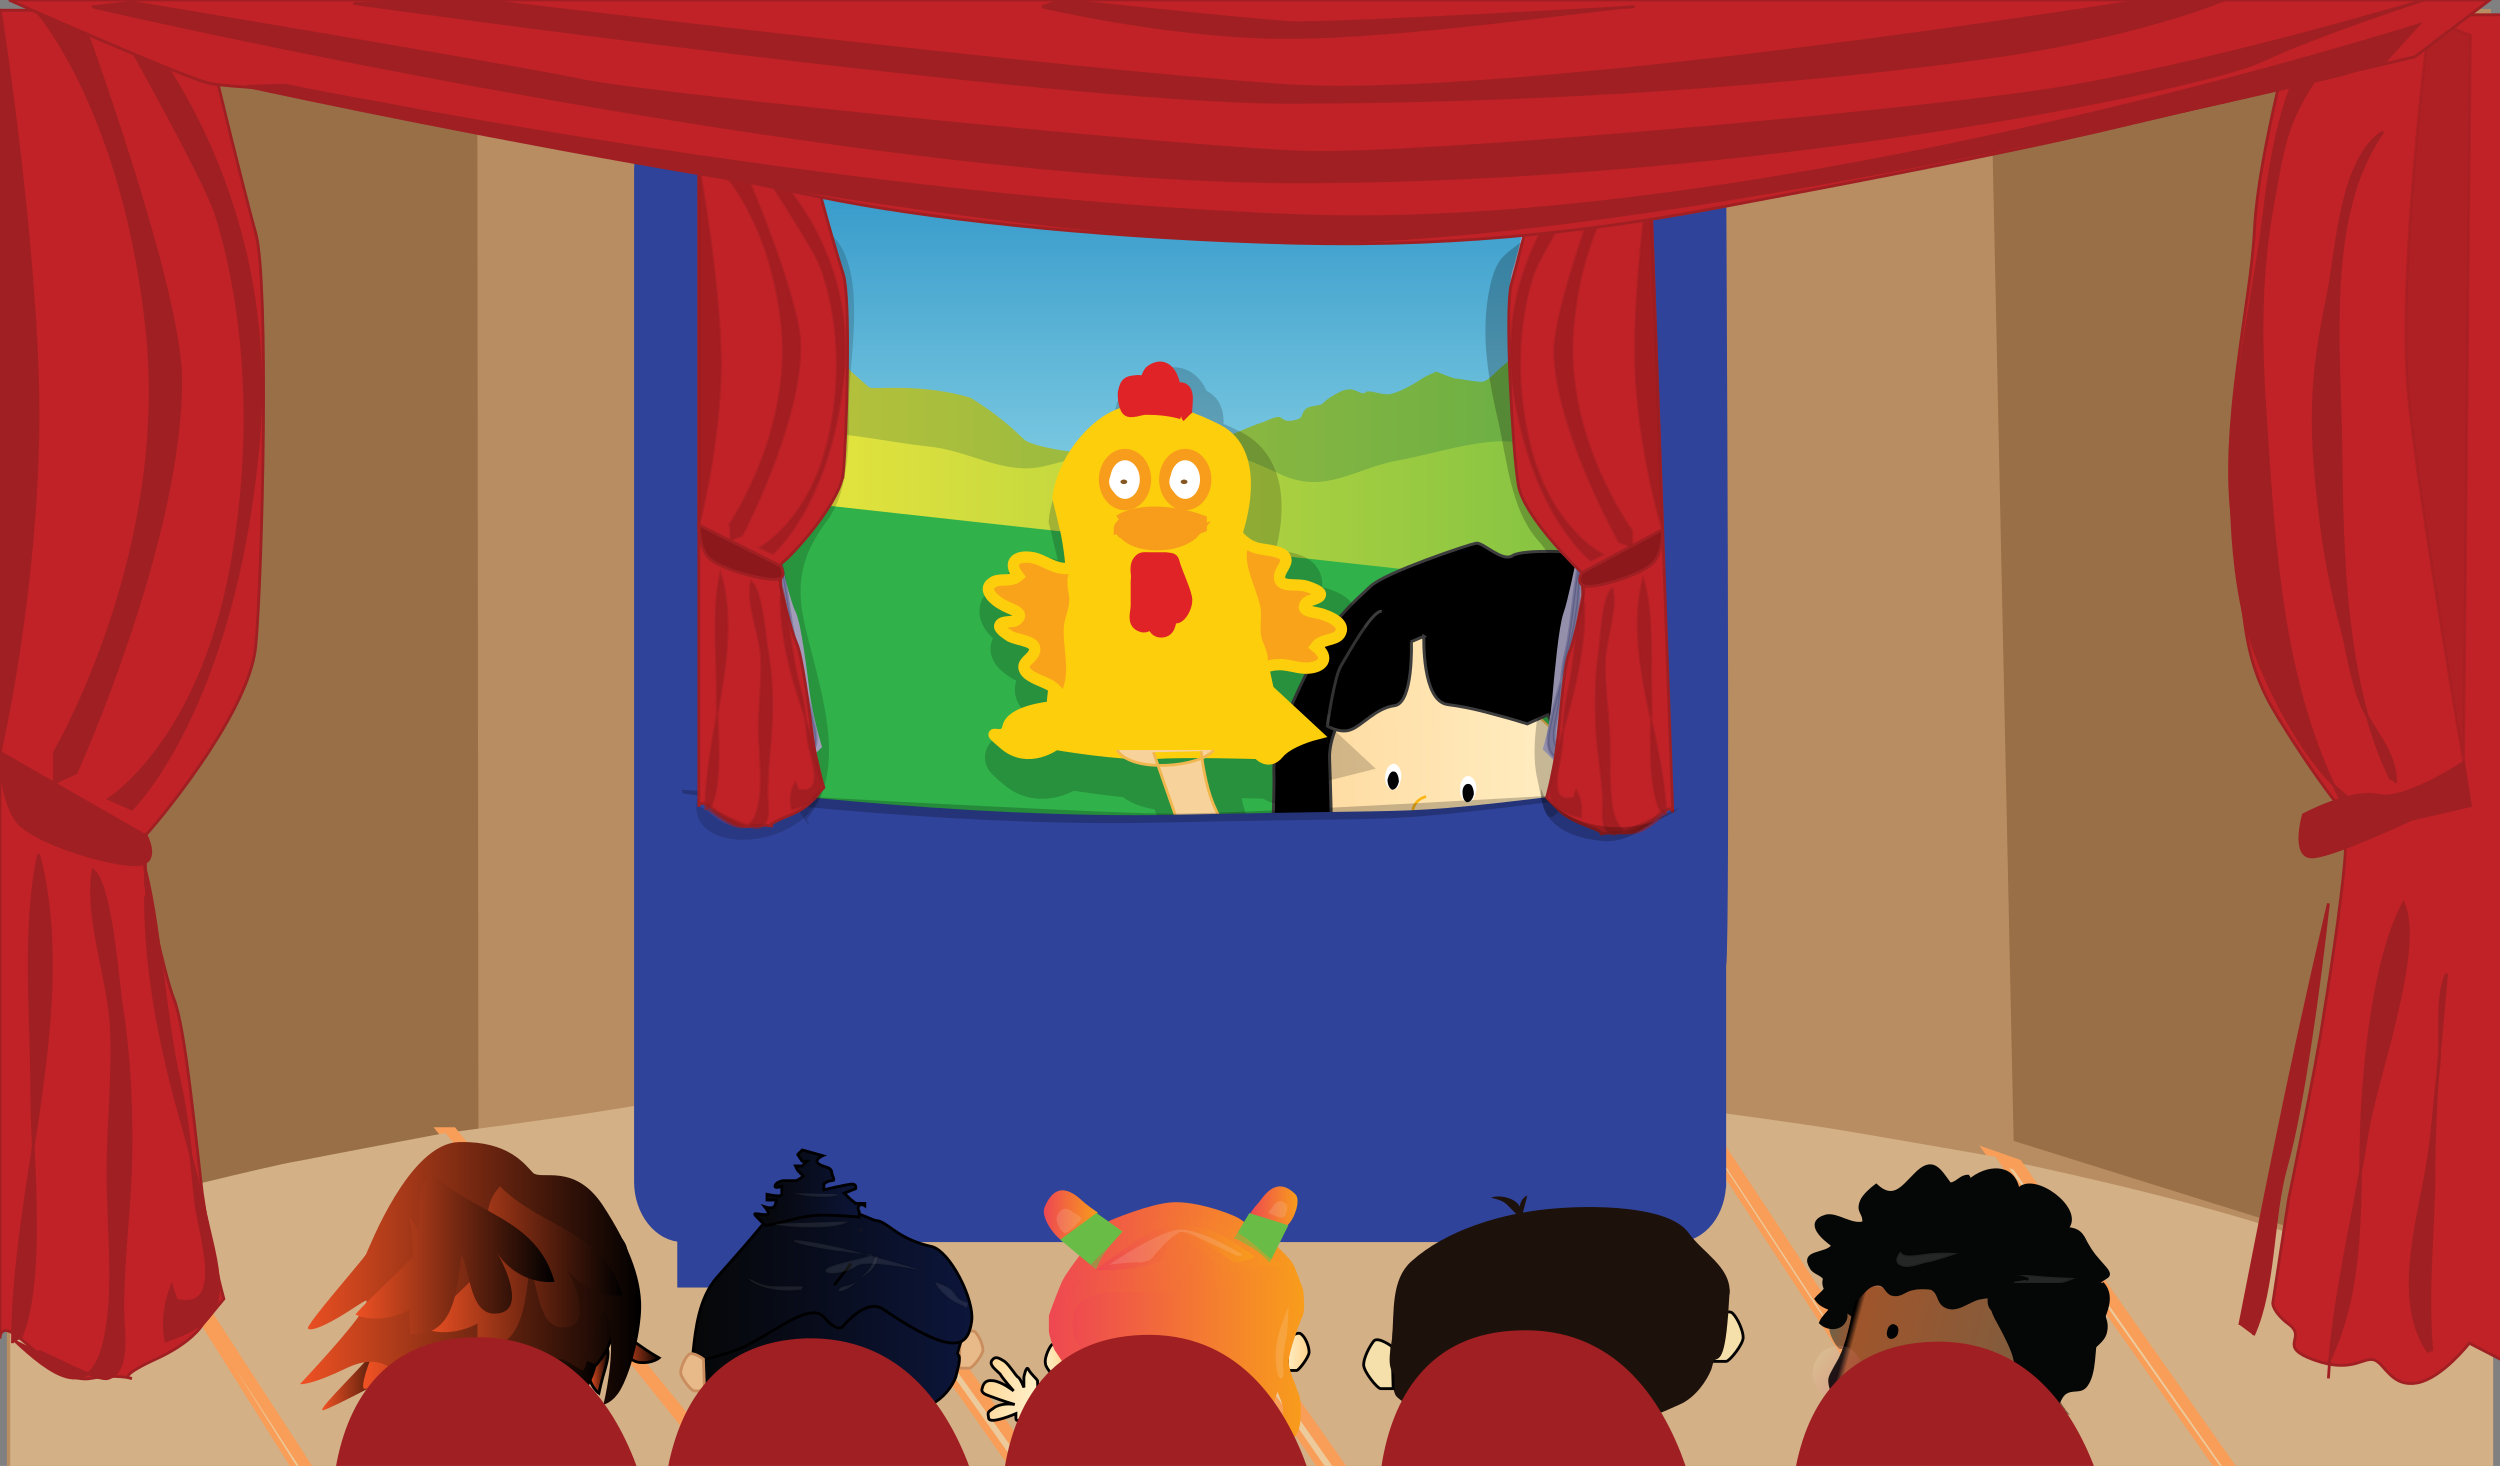 <svg xmlns="http://www.w3.org/2000/svg" version="1.0" viewBox="0 0 220 129"><rect x="0" y="0" width="220" height="129" fill="#808080" stroke="none"/><switch><g><path fill="#B98D62" d="M.6.8h218.6v129H.6z"/><path fill="#996F48" d="M1.5 108.6s34.3-8.5 40.6-9l-.1-98H1.5v107zm173.6-107l2.1 98.8 42.2 13.2.3-112z"/><path fill="#D3B086" d="M219.4 115v14.5h-22.6l-20.3-27.4s15.7 3.2 25.5 6.6c10 3.4 17.4 6.3 17.4 6.3z"/><path fill="#EDCA9B" stroke="#F89E59" d="M196.7 129.8h-1.4l-19.8-28 2 .7z"/><path fill="#D3B086" d="M195.3 129.8h-24.9l-20.7-32.1s8.5 1.1 13.2 1.9c4.7.8 12.7 2.2 12.7 2.2l19.7 28z"/><path fill="#EDCA9B" stroke="#F89E59" d="M170.2 129.6h-1.4l-21.1-32.2 1.5.3z"/><path fill="#D3B086" d="M168.8 129.6l-25.4-.1-21.6-34.1s12.3.7 16.4 1.1c4.2.4 9.5.9 9.5.9l21.1 32.2z"/><path fill="#EDCA9B" stroke="#F89E59" d="M143.6 129.4h-1.4l-22-34h1.5z"/><path fill="#D3B086" d="M142.2 129.4h-24.1L94 94.9s10.3-.1 14.6 0c4.2.1 11.6.5 11.6.5l22 34z"/><path fill="#EDCA9B" stroke="#F89E59" d="M118.2 129.5h-1.9L92.5 95.1H94z"/><path fill="#D3B086" d="M116.1 129.4h-25L67 96.3s10.3-1.5 14.6-1.4c4.2.1 11.1.1 11.1.1l23.4 34.4z"/><path fill="#EDCA9B" stroke="#F89E59" d="M91.1 129.4h-1.9l-23.4-33h1.6z"/><path fill="#D3B086" d="M89.1 129.5h-25L40 99.6s10-1.3 14.1-2c4.5-.8 11.6-1.4 11.6-1.4l23.4 33.3z"/><path fill="#EDCA9B" stroke="#F89E59" d="M64 129.5h-.9L39.2 99.7h.6z"/><path fill="#D3B086" d="M39.2 99.7l23.9 29.8-35.7.4-15.7-24.3s11.9-3 14.4-3.4c2.5-.5 13.1-2.5 13.1-2.5z"/><path fill="#EDCA9B" stroke="#F89E59" d="M11.6 105.5l-.8.1L26 129.8h1.4z"/><path fill="#D3B086" d="M.9 108.6l9.9-3L26 129.8l-25.1-.3z"/><g stroke="#A01F22" stroke-width=".25"><path fill="#C12227" d="M22.5 56.9c.6-6.2 1.2-32.2 0-36.4-1.2-4.3-3.6-14.3-4-15.9-.4-1.6 0-3.7 0-3.7H0v116.9s-.1-1.6 1.8 0c1.9 1.5 4 3.9 6.2 3.5 2.2-.4 3.6 0 3.6 0s-1.5 0 1.9-1.6c3.4-1.5 4.3-3.1 4.3-3.1l1.9-2.3s-1.2-4.3-1.9-9.3c-.6-5-1.5-14.7-2.5-17.1-.9-2.3-2.5-10.1-2.5-10.1v-4.3c.1 0 9.1-10.4 9.7-16.6z"/><path fill="#A01F22" d="M0 66.2l12.9 7.4s1.3 2.5-1 2.5-8.4-1.8-10.2-3.6C0 70.6 0 66.2 0 66.2zm0 0s2.9-12.4 3.3-26.8C3.8 24.9 0 .8 0 .8v65.4zm4.8 0s10-17 8.2-36.5C11.1 10.1 3.4 1.2 3.4 1.2L6.9.8s8.9 24.1 9 32.5C16 47.4 6.7 68 6.7 68l-1.9.9v-2.7z"/><path fill="#A01F22" d="M9.6 70.3s8-5 10.8-20.6c2.8-15.6-.2-27.2-1.4-30.9-1.2-3.6-9.4-18-9.4-18l2 .9s13.3 14.5 11.1 37.7c-2.2 23.1-11.1 31.8-11.1 31.8l-2-.9zm-7.8 47.5c2.2-5.2 1-15.6 1-21.5 0-6.6-.8-14.8.6-21.1 3.5 13.3-2.3 29.3-2.3 43"/><path fill="#A01F22" d="M1.1 117.8c3.4 3.2 7.2 6.2 8.3-.8.7-4.3.1-9.3.1-13.7 0-4.3.5-8.5.3-12.8-.2-4.4-2.3-9.7-1.6-13.9 1.6 1.4 2.1 9.4 2.5 12 .7 4.3.9 9.3.8 13.7-.1 4.3-.7 8.5-.7 12.8 0 1.9.7 5.6-1.3 6.2-.9.3-5-2-6.1-2.4m9.4-40c0 7.1 1.5 13.9 3.4 20.6 1 3.5 1.8 6.9 2.6 10.4 1.1 5.1.3 6.5-4.2 8.1-.3-1.6-.1-3.2.5-4.8.1.4.3.8.4 1.2 4.6 1.2 1.9-6.3 1.7-8.8-.4-3.7-.6-6.8-1.4-10.4-1.4-6-1.7-14.3-3.2-19.4"/></g><g stroke="#A01F22" stroke-width=".25"><path fill="#C12227" d="M200 114.7s0 .8 1.5 1.9c1.5 1.2-1.2 1.9 2.2 3.1 3.4 1.2 4.3-.4 5.3 0 .9.4 1.5 2.4 3.7 2 2.2-.4 4.6-3.5 4.6-3.5l2.9 1.5V1.3h-18.1s-3.4 12.3-3.7 18.8c-.3 6.6-3.1 17.4-1.9 26 1.2 8.5.6 11.6 4 17.1s5.6 8.1 5.6 8.1.3.8.3 3.2c0 2.3-1.2 10.5-1.9 14.7-.6 4.3-3.1 16.3-3.1 16.3l-1.4 9.2z"/><g fill="#A01F22"><path d="M202.7 71.7s-1 3.5.6 3.7c1.5.2 8.9-3.3 8.9-3.3l5.2-1.2-.6-3.8s-5.1 3.4-7.5 2.9c-2.3-.6-6.6 1.7-6.6 1.7zm2.2 48.2c3.1-6.4 2.7-13.4 2.9-20.5.2-5.7 1.1-15.1 3.7-19.9 1.8 4.1-2.5 15.6-3.2 20.3-1.1 6.9-3 14.5-3.4 21.5"/><path d="M213.8 1.7s-3 23.1-1.8 33.8c1.2 10.7 4.8 31.5 4.8 31.5l.6-63.9-3.6-1.4z" opacity=".54"/><path d="M198.3 117.5c1.9-4.2 1.6-10.3 2.9-14.9 1.4-4.9 2.9-15.8 3.7-23.1-3.9 16.7-6.1 28.6-7.8 37.1m16.6 2.4c-3.1-4.5-.9-11.5-.1-16.4.5-2.8.6-5.7 1-8.6.3-2.4-.3-6.2.7-8.3-.5 5.7-1.1 11.1-1.1 16.8 0 5.6-.7 10.9-.2 16.4m-6.9-48.4c-3.9-2.4-8.4-11-9.6-16.2-1.3-5.6-1.4-12.6-.8-18.4.6-5.8 1.9-11.7 2.6-17.5.6-5.2 2.2-15 6.9-16.1-1 2.9-2.5 4.4-3.8 6.9-1.5 2.8-1.8 5.6-2.4 8.8-1.1 5.9-1.1 11.7-.7 17.8.8 12.2 1.4 24.4 6.8 34.8"/><path d="M210.8 68.9c.1-2.7-2-4.6-3-6.9-.9-2.2-1.2-4.7-1.8-7-1.3-4.9-1.9-9.4-2.3-14.4-.4-5.7.1-9.5 1.2-14.8.8-4.1 1.1-11.8 4.8-14.2-5.2 7.3-3.8 19.2-3.7 27.9.1 9.3.3 20.7 4.4 29.1"/></g></g><path fill="#30439A" stroke="#30439A" d="M151.4 104c0 2.7-1.7 4.8-3.8 4.8H60.1c-2.1 0-3.8-2.2-3.8-4.8V15c0-2.7 1.7-4.8 3.8-4.8h87.5c2.1 0 3.8 2.2 3.8 4.8v89zm-91.3 4.8h10.6v4H60.1zm75.6 0h10.6v4h-10.6z"/><linearGradient id="a" x1="103.596" x2="103.596" y1="78.485" y2="14.973" gradientUnits="userSpaceOnUse"><stop offset="0" stop-color="#fff"/><stop offset=".5" stop-color="#8bd4e6"/><stop offset="1" stop-color="#3297c9"/></linearGradient><path fill="url(#a)" d="M62.2 15h82.9v63.5H62.2z"/><linearGradient id="b" x1="62.025" x2="145.259" y1="40.275" y2="40.275" gradientUnits="userSpaceOnUse"><stop offset="0" stop-color="#c2c43a"/><stop offset="1" stop-color="#5eac46"/></linearGradient><path fill="url(#b)" d="M145.3 31.7s-2.3-1.6-2.7-1.5c-.4.1-2.5 2-3.1 2.2-.6.2-2.1.8-2.7.7-.6-.1-2.4-2-3.5-1.6-1.1.4-2.2 2.1-2.9 2.1-.7 0-2-.3-2.4-.3-.4-.1-1.6-.6-1.6-.6s-1 .4-1.4.7c-.4.3-2.1 1.3-2.9 1.3-.7 0-1.6-.4-1.9-.2-.3.3-.7-.1-1.1-.2-.4-.1-.9 0-1.4.3-.6.3-1 .6-1.3.9-.3.3-1.2.1-1.6.6-.4.5 0 .7-1 .9-1 .2-.9-.4-1.4-.3-.6.1-1 .4-1.4.5-.5.1-4.7 2-5.6 2.1-.9.2-1.1.5-1.7.8-.6.3-.7.1-1.9.3-1.1.3-2.1.2-2.6.4-.4.3-.9.3-.9.3s.3-1.6-.7-1.9c-1-.3-1.7.6-2.6.6s-3.9-.5-4.7-1c-.4-.2-1.5-1.7-4.9-3.8-4.3-1.3-8.5-.7-8.9-.9l-1.6-1.4s-.7-.9-1.1-.8c-.4.1-1.4.1-1.9 0-.4-.1-.9-.3-1.3-.5-.4-.3-.4-.7-1-.6-.6.1-1.3.2-2 .3-.7.1-1 .2-1.7-.3s-1.3-.9-1.9-1.2c-.6-.3-1.9-.5-1.9-.5v19.6l83 2.6.2-19.6z"/><path fill="#30B14A" d="M62 42.8l82.9.9.2 35H61.9z"/><linearGradient id="c" x1="62.025" x2="145.042" y1="45.195" y2="45.195" gradientUnits="userSpaceOnUse"><stop offset="0" stop-color="#f3e83c"/><stop offset="1" stop-color="#7ac043"/></linearGradient><path fill="url(#c)" d="M144.4 52.4c.6-1.9 1-9.2.4-11-2 .2-4.2.4-6.2-.1-1.8-.5-3.5-2.2-5.3-2.4-2.9-.4-7.3 1.1-10.2 1.6-3.9.7-6.5 3.1-10.5 1.2-3.7-1.7-6.2-2.7-10.1-2.5-3.7.2-7 .9-10.5 1.8-3.6.9-6.5-1.3-10.2-1.7-6.9-.7-16.8-4-19.8 4"/><path fill="#FFF" stroke="#8A8C8D" stroke-width=".3" d="M140.5 81.5l-2.4 2.1-1.4-3.1z"/><path fill="#FFF" stroke="#E3E4E5" stroke-width=".25" d="M119.2 79.8l-5 3.8 3.8 1z"/><path fill="#231F20" stroke="#030303" stroke-width=".3" d="M119.2 79.8s-1 3.7-1.1 3.7c-.1 0-.2-.1-.2-.4 0-.2.3-1.1.6-1.7.4-.7.7-1.6.7-1.6z" opacity=".09"/><path fill="#F7F6F5" d="M115 62.3s.1.2.2.5c.4 1.3 1.4 4.8 1.5 6.2.2 1.7.1 4.6-.5 4.8-.5.2-.3-2.1-.3-2.9 0-.9-.6-4.3-.6-5.1" opacity=".14"/><linearGradient id="d" x1="1926.504" x2="1968.912" y1="-14.868" y2="-14.868" gradientTransform="matrix(-.67 .01 .015 1 1436.86 62.182)" gradientUnits="userSpaceOnUse"><stop offset="0" stop-color="#fff2ca"/><stop offset=".436" stop-color="#ffeabc"/><stop offset="1" stop-color="#ffdda4"/></linearGradient><path fill="url(#d)" stroke="#F1B74F" stroke-width=".191" d="M118.5 54.4s-1.7 7.4-1.7 9.6c0 2.2.6 6.2.2 9.1-.1.8-.6 2.6-.5 3.5.2 1.1 1.1 2.8 3.5 3.9s5.7.9 7.1.9c2.1 0 12-1 13.3-2.1 1.3-1.2 2.1-1.1 1.8-1.2-1.8-.3.7-2.4.5-3.7-.2-1.3 2.2-1.4 2.2-1.4-.9 0-7.6-9.1-11-11-3.4-2-6.7-8.1-9.4-8.2-2.5-.2-6 .6-6 .6z"/><path fill="none" stroke="#FCB614" stroke-width=".237" d="M125.5 70.1s-1.1.2-1.2 1.4c-.1 1.3.7 1.7.7 1.7"/><linearGradient id="e" x1="28.152" x2="30.966" y1="399.947" y2="399.947" gradientTransform="matrix(-.801 -.056 -.039 .998 180.18 -315.888)" gradientUnits="userSpaceOnUse"><stop offset="0" stop-color="#ef5324"/><stop offset=".713" stop-color="#45180a"/><stop offset="1"/></linearGradient><path fill="url(#e)" stroke="#624119" stroke-width=".191" d="M141.7 78.7s.7 3.6-.2 5.1c-1 1.5-1.9 1.6-1.9 1.6s.3-1.6.6-3.9c.3-2.4.8-3.3.8-3.3l.7.5z"/><path stroke="#3D3D3D" stroke-width=".263" d="M125.3 56s-.2 5.7 2.1 6c2.3.3 3.8.8 4.6 1 .8.2 2.4.7 2.4.7l1.8-.8s5 10.1 4.8 12.6c-.2 2.5-1 5.5-1 5.5s-.8 1.8-1.9 3.4c-1.2 1.6-1.9 3.5-1.2 3.6.7.1.3.8 2.6.7 2.3-.1.8.3 3.6.2 2.1-.1 2.6.5 3.6-2s-.2-15.5-.4-18.7c-.2-3.1 0-9.4-.6-10.7-.7-1.2.5-6.8-5.4-8.6-1.2-.4-6.3-.6-7.2 0-.9.6-2.6-1.2-3.2-1.1-.6.1-8.1 2.6-9.3 3.8-1.3 1.2-3.1 2.8-4.2 4.9-1.1 2.1-4.4 8.1-4.3 11.4.1 3.3-.5 8.5.4 10.5s2.3 2.6 3 4.1c.6 1.5 1.4-5.5 1.5-7.1.2-2.5.2-2.5 0-8.7-.1-3.3 3.9-8.2 4.5-8.9.6-.5 3.8-1.8 3.8-1.8z"/><path fill="#FFF" d="M128.5 69.3c-.1.6.2 1.2.6 1.3.4.1.7-.4.8-1 .1-.6-.2-1.2-.6-1.3-.4-.1-.8.4-.8 1z"/><path fill="#030305" d="M128.7 69.7c0 .4.1.8.4.9.3 0 .5-.3.6-.7 0-.5-.2-.9-.4-.9-.3-.1-.6.2-.6.7z"/><path fill="#FFF" d="M121.9 68.2c-.1.6.2 1.2.6 1.3.4.1.7-.4.8-1 .1-.6-.2-1.2-.6-1.3-.4 0-.7.4-.8 1z"/><path fill="#030305" d="M122.1 68.6c0 .5.2.8.4.9.3 0 .5-.3.6-.7 0-.5-.2-.9-.4-.9-.3-.1-.5.3-.6.7z"/><path stroke="#3D3D3D" stroke-width=".263" d="M124.2 56.5s.2 5.4-1.5 5.6c-1.6.2-2.9 1.8-3.8 2.1-.9.4-2.1-.3-2.1-.3s.6-4.3 1.2-5.3 2.8-5 3.6-4.8"/><g fill="#030202" stroke="#030202" stroke-width="4" opacity=".18"><path d="M95 48.7s1.2 5.1 0 9.2c-1.2 4.2-1.2 6.3-1.2 6.3s-3.6.3-3.9 1.8c-.3 1.5-2.4-.3-.3 1.5s4.5 0 4.5 0 6 1 8.6.8c2.7-.2 9.2 0 9.2 0s.9 1.1 1.8 0 3.3-1.7 3.3-1.7l-4.2-3.9-2.4-11.3-.3-2.7s2.4-6.8-1.8-8.9c-4.2-2.1-7.7-2.7-10.7 0-3 2.7-3.3 6-3.3 6l.7 2.9z"/><path d="M101.2 51.5c.2.5 0 1.3 0 1.8v2.1c0 .6-.4 1.5.4 1.8.7.3 1-.6 1-1 0 .6 0 1.6.9 1.5.8-.1.7-1.1.8-1.7.3 1.3 1.5-.4 1.3-1.3-.2-.9-.7-1.9-1-2.8-.2-.7-.1-.6-.8-.7h-1.4c-.6 0-.8-.1-1.1.4-.2.4-.1 1.1 0 1.5m4.4-14.4c-.4-.4.7-3-1.1-2.5-.1-1.1-.8-2.5-2.1-1.6-.3.2-.3.6-.5.8-.3.2-.4.1-.7.1-.7.1-1 0-1.2.9-.1.3 0 1.4.3 1.7.3.3 1.2 0 1.6 0 1.1 0 2.2.1 3.2.4m5.1 10.9c.4.4.8.7 1.4.9.6.2 2 .2 2.5.7.5.6-.3 1.1-.4 1.8-.1 1.1 1.5.6 2.4.9.3.1 1.2.4 1.2.7 0 .4-1 .5-1.2.7-.8.9.8.8 1.5 1.1.6.2 2 .8 1.4 1.7-.4.6-1.6.4-2.1 1.1 1.3 1 .6 1.9-.9 1.9-.8 0-1.7-.4-2.6-.3-.5 0-.9.3-1.4.1.5-.8-.3-1.8-.4-2.5-.2-.9.1-1.9-.1-2.7-.4-1.7-1.5-3.5-1.1-5.3 0-.1-.1-.2-.2-.3.1-.2 0-.3 0-.5M94.7 63.5c-.3-.5-.6-.9-1.1-1.2-.5-.4-1.9-.7-2.2-1.3-.4-.7.6-1 .8-1.6.4-1-1.3-1-2.1-1.4-.3-.2-1.1-.7-.9-1 .1-.4 1.1-.2 1.4-.4 1-.7-.6-1-1.2-1.4-.5-.3-1.8-1.3-.9-1.9.6-.5 1.6 0 2.3-.6-1-1.3-.1-1.9 1.4-1.6.8.2 1.6.8 2.4.9.5.1 1-.1 1.4.2-.7.7-.2 1.8-.2 2.6 0 .9-.5 1.8-.5 2.7 0 1.8.6 3.8-.2 5.5 0 .1.1.3.1.4-.1.2-.1.3-.1.5"/><ellipse cx="100.2" cy="44.2" rx="1.8" ry="2.2"/><ellipse cx="100.1" cy="44.4" rx=".8" ry=".7"/><path d="M99.7 47.8c1.9-1.2 5.3-.7 7.2 0v.6c-2 .8-5 .2-7 .4-.1-.1-.1-.2-.2-.2 0-.3.2-.4.4-.6"/><path d="M99.9 48.6c.9 1.8 5.1 1.7 6.4.2-1.8.5-3.8.1-5.7.2"/><ellipse cx="105.5" cy="44.2" rx="1.8" ry="2.2"/><ellipse cx="105.4" cy="44.4" rx=".8" ry=".7"/><path d="M106.9 68.2s.6 6.6 3.2 7c2.6.4-4.6 1.3-4.6 1.3l-2.8-8.3m-3.2-.2c1.3 2.1 7.4 1.5 8.5 0"/></g><path fill="#FDCE0C" stroke="#FDCE0C" d="M93.8 46.7s1.2 5.1 0 9.2c-1.2 4.2-1.2 6.3-1.2 6.3s-3.6.3-3.9 1.8c-.3 1.5-2.4-.3-.3 1.5s4.5 0 4.5 0 5.9 1 8.6.8c2.7-.2 9.2 0 9.2 0s.9 1.1 1.8 0 3.3-1.7 3.3-1.7l-4.2-3.9-2.4-11.3-.3-2.7s2.4-6.8-1.8-8.9c-4.2-2.1-7.7-2.7-10.7 0-3 2.7-3.3 6-3.3 6l.7 2.9z"/><path fill="#E02326" stroke="#E02326" d="M100 49.4c.2.5 0 1.3 0 1.8v2.1c0 .6-.4 1.5.4 1.8.7.3 1-.6 1-1 0 .6 0 1.6.9 1.5.8-.1.7-1.1.8-1.7.3 1.3 1.5-.4 1.3-1.3-.2-.9-.7-1.9-1-2.8-.2-.7-.1-.6-.8-.7h-1.4c-.6 0-.8-.1-1.1.4-.2.4-.1 1.1 0 1.5m4.4-14.3c-.4-.4.7-3-1.1-2.5-.1-1.1-.8-2.5-2.1-1.6-.3.2-.3.6-.5.8-.3.2-.4.1-.7.1-.7.1-1 0-1.2.9-.1.3 0 1.4.3 1.7.3.3 1.2-.1 1.6-.1 1.1 0 2.2.1 3.2.4"/><path fill="#F9A31A" stroke="#FDCE0C" d="M109.1 47.3c.4.4.8.7 1.4.9.6.2 2 .2 2.5.7.5.6-.3 1.1-.4 1.8-.1 1.1 1.5.6 2.4.9.3.1 1.2.4 1.2.7 0 .4-1 .5-1.2.7-.8.9.8.8 1.5 1.1.6.2 2 .8 1.4 1.7-.4.6-1.6.4-2.1 1.1 1.3 1 .6 1.9-.9 1.9-.8 0-1.7-.4-2.6-.3-.5 0-.9.3-1.4.1.5-.8-.3-1.8-.4-2.5-.2-.9.1-1.9-.1-2.7-.4-1.7-1.5-3.5-1.1-5.3 0-.1-.1-.2-.2-.3.1-.2 0-.3 0-.5M93.5 61.5c-.3-.5-.6-.9-1.1-1.2-.5-.3-1.9-.7-2.2-1.3-.4-.7.6-1 .8-1.6.4-1-1.3-1-2.1-1.4-.3-.2-1.1-.7-.9-1 .2-.4 1.1-.2 1.4-.4 1-.7-.6-1-1.2-1.4-.6-.3-1.8-1.3-.9-1.9.6-.5 1.6 0 2.3-.6-1-1.3-.1-1.9 1.4-1.6.8.2 1.6.8 2.4.9.5.1 1-.1 1.4.2-.7.7-.2 1.8-.2 2.6 0 .9-.5 1.8-.5 2.7 0 1.8.6 3.8-.2 5.5 0 .1.1.3.1.4-.1.2-.1.3-.1.5"/><ellipse cx="99" cy="42.2" fill="#FFF" stroke="#F89C1C" rx="1.8" ry="2.2"/><ellipse cx="98.9" cy="42.4" fill="#855723" stroke="#FFF" rx=".8" ry=".7"/><path fill="#F89C1C" stroke="#F89C1C" d="M98.5 45.8c1.9-1.2 5.3-.7 7.2 0v.6c-2 .8-5 .2-7 .4-.1-.1-.1-.2-.2-.2 0-.3.2-.4.4-.6"/><path fill="#F19020" stroke="#F89C1C" d="M98.7 46.6c.9 1.8 5.1 1.7 6.4.2-1.8.5-3.8.1-5.7.2"/><ellipse cx="104.3" cy="42.2" fill="#FFF" stroke="#F89C1C" rx="1.8" ry="2.2"/><ellipse cx="104.2" cy="42.4" fill="#855723" stroke="#FFF" rx=".8" ry=".7"/><path fill="#F8D29B" stroke="#F1B74F" stroke-width=".25" d="M105.7 66.1s.6 6.6 3.2 7c2.6.4 11.7 0 11.7 0v3.4h-15.5l-3.6-10.3m-3.2-.2c1.3 2.1 7.4 1.5 8.5 0"/><g stroke-width=".25"><path fill="#BEB9DC" stroke="#BEB9DC" d="M73.6 39.9c.3-2.8.6-14.4 0-16.3-.6-1.9-1.9-6.4-2.1-7.1-.2-.7 0-1.7 0-1.7h-9.6v52.4s0-.7.9 0 2.1 1.7 3.2 1.6c1.1-.2 1.9 0 1.9 0s-.8 0 1-.7 2.3-1.4 2.3-1.4l1-1s-.6-1.9-1-4.2c-.3-2.3-.8-6.6-1.3-7.6s-1.3-4.5-1.3-4.5v-1.9c0-.2 4.7-4.9 5-7.6z"/><path fill="#272870" stroke="#272870" d="M61.9 44l6.7 3.3s.7 1.1-.5 1.1-4.4-.8-5.3-1.6c-.9-.8-.9-2.8-.9-2.8zm0 0s1.5-5.5 1.7-12c.2-6.5-1.7-17.3-1.7-17.3V44z" opacity=".25"/><path fill="#272870" stroke="#272870" d="M64.4 44s5.2-7.6 4.2-16.4c-.9-8.8-5-12.7-5-12.7l1.8-.2s4.6 10.8 4.7 14.6c.1 6.3-4.8 15.5-4.8 15.5l-1 .4V44z" opacity=".25"/><path fill="#272870" stroke="#272870" d="M66.9 45.9s4.2-2.3 5.6-9.2c1.4-7-.1-12.2-.7-13.8-.6-1.7-4.9-8.1-4.9-8.1l1 .4s6.9 6.5 5.8 16.9c-1.1 10.4-5.8 14.3-5.8 14.3l-1-.5zm-4.1 21.3c1.1-2.4.5-7 .5-9.6 0-2.9-.4-6.6.3-9.5 1.8 6-1.2 13.1-1.2 19.3" opacity=".25"/><path fill="#272870" stroke="#272870" d="M62.5 67.2c1.8 1.4 3.8 2.8 4.3-.3.3-1.9 0-4.2 0-6.1 0-1.9.3-3.8.2-5.7-.1-1.9-1.2-4.3-.8-6.2.8.6 1.1 4.2 1.3 5.4.4 1.9.5 4.2.4 6.1-.1 1.9-.3 3.8-.3 5.7 0 .8.3 2.5-.7 2.8-.5.1-2.6-.9-3.2-1.1m4.9-18.1c0 3.2.8 6.2 1.7 9.2.5 1.6 1 3.1 1.3 4.7.6 2.3.1 2.9-2.2 3.6-.2-.7-.1-1.5.3-2.1.1.2.1.4.2.5 2.4.5 1-2.8.9-3.9-.2-1.7-.3-3.1-.7-4.7-.7-2.7-.9-6.4-1.7-8.7" opacity=".25"/><path fill="#BEB9DC" stroke="#BEB9DC" d="M133.7 40.2c-.4-2.8-1.1-14.4-.5-16.3.6-1.9 1.7-6.5 1.8-7.2.2-.7-.1-1.7-.1-1.7l9.6-.3 1.7 52.4s0-.7-.9 0-2 1.8-3.2 1.7c-1.1-.1-1.9.1-1.9.1s.8 0-1-.7c-1.8-.6-2.3-1.3-2.3-1.3l-1-1s.6-1.9.8-4.2c.2-2.3.6-6.6 1-7.7.4-1.1 1.1-4.6 1.1-4.6l-.1-1.9c.2 0-4.6-4.6-5-7.3z"/><path fill="#272870" stroke="#272870" d="M145.5 44l-6.6 3.5s-.7 1.1.5 1.1 4.3-1 5.2-1.8c.9-.9.9-2.8.9-2.8zm0 0s-1.7-5.5-2.1-12c-.4-6.5 1.2-17.3 1.2-17.3l.9 29.3z" opacity=".25"/><path fill="#272870" stroke="#272870" d="M143 44s-5.4-7.4-4.8-16.2 4.6-12.9 4.6-12.9l-1.8-.1s-4.3 10.9-4.2 14.7c.1 6.3 5.3 15.4 5.3 15.4l1 .4-.1-1.3z" opacity=".25"/><path fill="#272870" stroke="#272870" d="M140.6 46s-4.3-2.1-5.9-9c-1.7-6.9-.3-12.2.3-13.9.6-1.7 4.6-8.2 4.6-8.2l-1 .4s-6.7 6.7-5.3 17.1c1.5 10.3 6.3 14.1 6.3 14.1l1-.5zm4.7 21.1c-1.2-2.3-.7-7-.8-9.6-.1-2.9.2-6.6-.6-9.5-1.6 6 1.6 13.1 1.8 19.2" opacity=".25"/><path fill="#272870" stroke="#272870" d="M145.7 67.1c-1.7 1.5-3.7 2.9-4.3-.2-.4-1.9-.2-4.2-.2-6.1-.1-1.9-.4-3.8-.4-5.7 0-2 1-4.4.6-6.2-.8.7-1 4.3-1.1 5.4-.3 2-.3 4.2-.2 6.1.1 1.9.5 3.8.5 5.7 0 .8-.3 2.5.8 2.8.5.1 2.6-1 3.1-1.2M139 49.9c.1 3.2-.6 6.3-1.4 9.3-.5 1.6-.9 3.1-1.2 4.7-.5 2.3 0 2.9 2.3 3.5.1-.7 0-1.5-.3-2.1-.1.2-.1.4-.2.6-2.4.6-1.1-2.8-1-3.9.2-1.7.2-3.1.6-4.7.6-2.7.7-6.4 1.4-8.8" opacity=".25"/></g><path fill="#30439A" stroke="#30439A" d="M61.7 69.6s22.6 3 41.7 2.6c19.1-.4 18.8-.2 24-.6 5.1-.4 17.8-2.1 17.8-2.1v15.3H61.7V69.6z"/><path fill="#030202" d="M60.2 70.3s17.4 2.8 41.4 4.2c12.9.8 41.9-3.5 41.9-3.5l.1-1.4s-34.7 2.1-40.8 2c-6.2 0-42.8-2.1-42.8-2.1l.2.8z" opacity=".22"/><path fill="#30439A" stroke="#30439A" d="M59.8 70.3s22.6 3 41.7 2.6c19.2-.4 18.8-.2 24-.6 5.1-.4 17.8-2.1 17.8-2.1v15.3H59.8V70.3z"/><path fill="#30439A" stroke="#30439A" d="M144.1 14.7l7.3 1.7s.4 66.7 0 68.5c-.4 1.8-2.2 3.3-3 3.6-.8.2-15.4 0-15.4 0s-2.5-6.7-1.8-6.4c.8.4 12.8-2.4 12.8-2.4v-65z"/><path fill="#030202" d="M61.4 70.9c.9.3 1.6 1.3 2.5 1.6 1 .3 2.4-.3 3.5-.4 2.9-.4 3.2-1.2 5.1-3.2.1-.1.1-.1 0 0-1 6.1-12.6 6.8-11.1 1.1" opacity=".16"/><path fill="#030202" d="M71 72.1c4-4.7.8-12.3-.3-17.7-.7-3.6.1-5.9 2.1-8.6 2-2.7 1.9-7.1 1.9-10.3 0-4 2-13-2.3-15.4.2 1.8 1.3 3.4 1.6 5.3.3 2.1-.1 4.4-.3 6.4-.6 5.6-4.9 10.9-6.7 16.4-1.3 3.8-.2 6-.6 10.1-.4 4.5 1.5 8.7 3.6 12.5.4.7.9 1.6 1.2 1.8" opacity=".16"/><g stroke="#A01F22" stroke-width=".25"><path fill="#C12227" d="M74.2 41.7c.3-3 .7-15.5 0-17.6-.7-2.1-2-6.9-2.2-7.7-.2-.7 0-1.8 0-1.8H61.5V71s0-.7 1 0 2.3 1.9 3.5 1.7c1.2-.2 2 0 2 0s-.8 0 1.1-.8c1.9-.7 2.4-1.5 2.4-1.5l1-1.1s-.7-2.1-1-4.5c-.3-2.4-.9-7.1-1.4-8.2-.5-1.1-1.4-4.9-1.4-4.9v-2.1c.1.2 5.1-4.9 5.5-7.9z"/><path fill="#8C181B" d="M61.5 46.2l7.2 3.6s.7 1.2-.5 1.2c-1.3 0-4.7-.9-5.7-1.8-1-.8-1-3-1-3z"/><path fill="#8C181B" d="M61.5 46.2s1.6-6 1.9-13c.2-7-1.9-18.6-1.9-18.6v31.6zm2.7 0s5.6-8.2 4.6-17.6c-1-9.4-5.4-13.7-5.4-13.7l2-.2s5 11.6 5 15.7c.1 6.8-5.1 16.7-5.1 16.7l-1 .4v-1.3z" opacity=".54"/><path fill="#8C181B" d="M66.9 48.2s4.5-2.4 6.1-9.9c1.6-7.5-.1-13.1-.8-14.9-.7-1.8-5.3-8.7-5.3-8.7l1.1.4s7.5 7 6.2 18.2C73 44.5 68 48.7 68 48.7l-1.1-.5zm-4.4 22.9c1.2-2.5.5-7.5.6-10.4 0-3.2-.4-7.1.3-10.2 1.9 6.4-1.3 14.1-1.3 20.8" opacity=".54"/><path fill="#8C181B" d="M62.2 71.1c1.9 1.5 4 3 4.6-.4.4-2.1 0-4.5 0-6.6 0-2.1.3-4.1.2-6.2-.1-2.1-1.3-4.7-.9-6.7.9.7 1.2 4.5 1.4 5.8.4 2.1.5 4.5.4 6.6-.1 2.1-.4 4.1-.4 6.2 0 .9.4 2.7-.7 3-.5.2-2.8-.9-3.4-1.2m5.3-19.2c0 3.4.8 6.7 1.9 9.9.5 1.7 1 3.3 1.4 5 .6 2.5.2 3.2-2.3 3.9-.2-.8-.1-1.6.3-2.3.1.2.2.4.2.6 2.6.6 1.1-3 .9-4.3-.2-1.8-.3-3.3-.8-5-.8-2.9-.9-6.9-1.8-9.4" opacity=".54"/></g><path fill="#030202" d="M139.6 58.4c.3-1.5 1.2-4 1.1-5.6-.2-2.8-3-5.8-4.7-8-2.9-3.8-2.6-7.9-2-12.5.5-3.9-.5-8.7 1.3-12.2-2.7 2.5-3.6 1.9-4.3 5.7-.7 3.9 0 7.7.9 11.5.7 3.2 1.1 7.6 3.4 10.2 1.6 1.8 1.5 2.7 1.5 5.2 0 1.6.5 2.9 0 4.5-1.1 3-2.3 8.2-1.5 11.4.5 2.3.7 5.2 2.6 1.6.6-1.1.7-3.7.9-5 .6-2.2.3-4.6.8-6.8z" opacity=".22"/><g stroke="#A01F22" stroke-width=".25"><path fill="#C12227" d="M133.6 42.6c-.5-3-1.2-15.5-.6-17.6.6-2.1 1.8-7 1.9-7.7.2-.8-.1-1.8-.1-1.8l10.4-.4 2 56.4s0-.7-1 0c-1 .8-2.2 1.9-3.4 1.8-1.2-.1-2 .1-2 .1s.8 0-1.1-.7c-1.9-.7-2.5-1.4-2.5-1.4l-1.1-1.1s.6-2.1.9-4.5c.3-2.4.6-7.1 1.1-8.3.5-1.1 1.2-4.9 1.2-4.9l-.1-2.1s-5.2-4.9-5.6-7.8z"/><path fill="#8C181B" d="M146.3 46.6l-7.1 3.8s-.7 1.2.6 1.2c1.3 0 4.7-1.1 5.6-2 1-.9.9-3 .9-3z"/><path fill="#8C181B" d="M146.3 46.6s-1.8-5.9-2.3-12.9c-.5-7 1.2-18.6 1.2-18.6l1.1 31.5zm-2.7.1s-5.9-8-5.2-17.5c.7-9.5 4.9-13.9 4.9-13.9l-2-.1s-4.6 11.8-4.5 15.9c.2 6.8 5.7 16.6 5.7 16.6l1.1.4v-1.4z" opacity=".54"/><path fill="#8C181B" d="M141 48.8s-4.6-2.3-6.4-9.7c-1.8-7.4-.3-13.1.3-14.9.6-1.8 5-8.9 5-8.9l-1.1.5s-7.2 7.3-5.6 18.4c1.6 11.1 6.8 15.1 6.8 15.1l1-.5zm5.2 22.7c-1.3-2.5-.8-7.5-.9-10.3-.1-3.2.2-7.2-.7-10.2-1.7 6.5 1.8 14.1 2 20.7" opacity=".54"/><path fill="#8C181B" d="M146.6 71.5c-1.8 1.6-3.9 3.2-4.7-.2-.4-2.1-.2-4.5-.3-6.6-.1-2.1-.4-4.1-.4-6.2 0-2.1 1.1-4.7.7-6.7-.9.7-1 4.6-1.2 5.8-.3 2.1-.3 4.5-.2 6.6.1 2.1.5 4.1.6 6.2 0 .9-.3 2.7.8 3 .5.1 2.8-1 3.4-1.3M139.4 53c.1 3.4-.6 6.7-1.5 10-.5 1.7-.9 3.4-1.3 5.1-.5 2.5 0 3.2 2.5 3.8.1-.8 0-1.6-.4-2.3-.1.2-.1.4-.2.6-2.5.7-1.2-3-1.1-4.2.2-1.8.2-3.3.6-5.1.7-2.9.7-6.9 1.5-9.4" opacity=".54"/></g><path fill="#030202" d="M135.9 70.1c2.9 3.3 8.6 3.5 11.9 1-2.4.8-3.9 3.2-6.9 2.9-2.8-.3-5.4-1.4-5.3-4.6" opacity=".22"/><g stroke="#A01F22" stroke-width=".25"><path fill="#C12227" d="M212.5 5s-19.5 4.6-28 6.6c-8.6 2-23.3 4.8-32.9 6.6-9.5 1.8-22.1 3.6-37.7 3.2-15.6-.4-30.4-1.9-39.9-3.7-9.5-1.8-32.4-7.1-40.5-8.6-8.1-1.5-12.9-1.3-15.2-1.8C15.9 6.7.8 0 .8 0h218.3l-6.6 5z"/><path fill="#A01F22" d="M21.7 7.6s61.4 13.5 92.2 13.7c30.8.3 92.1-14.7 92.1-14.7l3.9-1.2 2.9-3.2s-57.2 18.2-98 16.8C74 17.6 25.1 7.5 25.1 7.5l-3.4.1z"/><path fill="#A01F22" d="M8.1.6S74.9 16.1 114.8 16c39.8-.1 78.8-8.2 84.1-10.6C204 3 213.3 0 213.3 0s-19.1 5.8-33.5 8c-14.4 2.1-55.1 5.7-65 5.4-9.8-.3-57.3-5-63.5-6.3C45.1 5.8 11.6.2 11.6.2L8.1.6z"/><path fill="#A01F22" d="M31.1.3S92.7 8.9 112.8 9c28.8 0 52.6-2.5 64.5-4.3C189.1 2.8 195.7 0 195.7 0h-7s-55.8 9-76 7.5C92.6 6.1 42.3 0 42.3 0L31.1.3z"/><path fill="#A01F22" d="M91.7.6s11.5 2.7 21.6 2.7c10.2 0 27.7-2.6 30.3-2.7 2.6-.1-25.3 1.5-29.9 1.4-4.6-.3-20.3-2-20.3-2l-1.7.6z"/></g><linearGradient id="f" x1="166.283" x2="175.046" y1="126.344" y2="126.344" gradientUnits="userSpaceOnUse"><stop offset="0" stop-color="#746046"/><stop offset=".973" stop-color="#9f552b"/><stop offset="1"/></linearGradient><path fill="url(#f)" d="M166.3 125c.7.4.8 1.2 1.5 1.6.6.3 1.8.4 2.5.6 1.7.4 3 .3 4.7.4"/><linearGradient id="g" x1="166.156" x2="172.131" y1="126.907" y2="126.907" gradientUnits="userSpaceOnUse"><stop offset="0" stop-color="#746046"/><stop offset=".973" stop-color="#9f552b"/><stop offset="1"/></linearGradient><path fill="url(#g)" d="M167.6 126.1c-.6-.1-1.6.3-1.4 1 .1.6 1.4.6 1.9.6 1.2 0 2.9 0 4-.5-1.5-.2-2.9-.2-4.2-.9"/><path fill="#F7F6F5" d="M169.7 110.5v.3c0 .9.1 3.1 0 4-.2 1.1-.8 2.8-1.2 2.8-.4 0 .2-1.3.3-1.8.2-.5.4-2.7.5-3.2" opacity=".14"/><linearGradient id="h" x1="11.566" x2="18.143" y1="184.964" y2="184.964" gradientTransform="matrix(-.833 -.224 -.26 .966 228.457 -49.025)" gradientUnits="userSpaceOnUse"><stop offset="0" stop-color="#746046"/><stop offset=".973" stop-color="#9f552b"/><stop offset="1"/></linearGradient><path fill="url(#h)" d="M170.9 126.6s-1.2 1-3.2.3-2.2-2.1-2.2-2.1l5.4 1.8z"/><path fill="#050606" stroke="#050606" stroke-width=".25" d="M163.7 113.9c.4-.3.7-.4 1 0 .2.8.1 1.6-.4 2.2-3.3 1.2-2.5-3.6-.2-3.4"/><linearGradient id="i" x1="-1273.94" x2="-1271.102" y1="90.122" y2="90.122" gradientTransform="matrix(.749 .122 -.203 .978 1133.585 184.915)" gradientUnits="userSpaceOnUse"><stop offset="0" stop-color="#746046"/><stop offset=".973" stop-color="#9f552b"/><stop offset="1"/></linearGradient><path fill="url(#i)" d="M163.2 116.1s-.8-.8-1.2-.6c-.4.3-1 1-1 1.4-.1.4.6 1.7.9 1.8.3 0 .9.2.9.2l.4-2.8z"/><linearGradient id="j" x1="1700.48" x2="1730.184" y1="97.724" y2="97.724" gradientTransform="matrix(-.696 -.187 -.259 .966 1392.58 345.076)" gradientUnits="userSpaceOnUse"><stop offset="0" stop-color="#746046"/><stop offset=".973" stop-color="#9f552b"/><stop offset="1"/></linearGradient><path fill="url(#j)" d="M166.4 108.4s-2.6 4.1-3 5.4c-.4 1.3-.7 3.8-1.5 5.5-.2.5-.9 1.5-1 2-.1.7.3 1.9 1.8 3s4 1.6 5 1.9c1.5.4 8.9 1.7 10.1 1.2 1.2-.5 1.7-.3 1.5-.4-1.3-.5.9-1.3 1.1-2.1.1-.8 1.8-.4 1.8-.4-.7-.2-3.8-6.9-5.9-8.7-2.1-1.8-3.4-6.1-5.3-6.7-1.9-.6-4.6-.7-4.6-.7z"/><linearGradient id="k" x1="1888.59" x2="1891.516" y1="330.162" y2="330.162" gradientTransform="matrix(-.673 -.257 -.315 .948 1557.742 297.565)" gradientUnits="userSpaceOnUse"><stop offset="0" stop-color="#746046"/><stop offset=".973" stop-color="#9f552b"/><stop offset="1"/></linearGradient><path fill="url(#k)" d="M180.4 123.9s1.1-.4 1.3.1c.2.4.2 1.3.1 1.7-.2.4-1.5 1.2-1.7 1.1-.2-.1-.8-.3-.8-.3l1.1-2.6z"/><linearGradient id="l" x1="1927.197" x2="1936.239" y1="104.069" y2="104.069" gradientTransform="matrix(-.612 -.165 -.259 .966 1381.892 342.324)" gradientUnits="userSpaceOnUse"><stop offset="0" stop-color="#ec1475"/><stop offset="1" stop-color="#fff5cb"/></linearGradient><path fill="url(#l)" d="M174.7 125.8c-.5 1.6-2.1 2.5-3.6 2.1-1.5-.4-2.4-1.9-2-3.5.5-1.6 2.1-2.5 3.6-2.1 1.6.3 2.5 1.9 2 3.5z" opacity=".13"/><path fill="#030305" d="M166.1 117c-.1.3-.1.7.2.8.2.1.6-.1.7-.4.1-.3.1-.7-.2-.8-.2-.2-.6 0-.7.4zm5.2 2.4c-.1.3-.1.7.2.8.2.1.6-.1.7-.4.1-.3.1-.7-.2-.8-.3-.1-.6.1-.7.4z"/><linearGradient id="m" x1="1685.221" x2="1691.459" y1="1145.479" y2="1145.479" gradientTransform="matrix(-.361 -.678 -.559 .707 1411.058 456.626)" gradientUnits="userSpaceOnUse"><stop offset="0" stop-color="#ec1475"/><stop offset="1" stop-color="#fff5cb"/></linearGradient><path fill="url(#m)" d="M160.3 119c-.9.9-1.1 2.3-.3 3.3s2.1 1.1 3.1.2c.9-.9 1.1-2.3.3-3.3s-2.1-1-3.1-.2z" opacity=".13"/><path fill="#F7F6F5" d="M164 113.1s3.5-1.2 4.8-.9c1.3.3 3.2 2.2 3.2 2.2.1.1-.2 0-.3 0-.1 0-2.1-1.6-2.4-1.8-.3-.2-.5-.3-.6-.3-.1 0-.4.1-.6.2l-.8.4c-.2.1-.5.3-.6.4-.1.1-.3.1-.8.1-.4-.2-1.9-.3-1.9-.3z" opacity=".14"/><path fill="#050606" stroke="#050606" stroke-width=".25" d="M161.1 111.9c-1.3.8-.3 2.3.9 2.6 1.8.4 1.8-1.4 3.2-1.5.8 0 .7.7 1.3.9.8.2 1.1-.4 1.9-.5.3-.1 1.3-.1 1.6 0 .7.4.5 1.1 1.1 1.5 1.1.7 2.2-.6 3.3-.7.4-.1 1.2-.1 1.6 0 .8.3.7.9 1.3 1.2 1.4.6 2.3-1.4 3.5-1.1.9.2.2 1 .8 1.3.7.3 1.2-.3 1.3-.9 2.1-.3.2 1.3 0 1.8s.3 1 .2 1.4c-.2.6-.9.5-1.3.9.3.5.5 1.4 1.1 1.6 1.4.5.7-.6 1-1.3.4-.8 1.2-1 1.4-1.9.2-.9-.2-1.4-.5-2.2-.2-.5-.5-1.4-.2-1.9.4-.9 1.6-.5.5-1.7-.7-.8-1-1.1-1.5-2-.4-.8-.6-1.2-1.7-1.3 1.5-1.7-3-5-4.3-3.4-.4-2.3-2.8-2.1-4.3-.8 0-.1 0-.3-.1-.4-.7 0-.9.6-1.6.7-.9-1.2-1.5-2.5-3.1-.8-1.1 1.1-1.9 2.3-3.4.9-.4.3-1.1.9-1.3 1.4-.4 1 .3 1 .2 1.9-1.1.3-2.3-.8-3.3-.6-2 .6-.1 2.1.6 2.6-.6.9-2.9.4-1.9 2 .3.5 1.1.5 1.3 1.2.2.7-.5 1-.9 1.5.3.5.8.7 1.3.9-.3.4-.7.7-.9 1.2.6.6 1.7.6 2.1-.1.6-1-.7-1.3-.4-2.2"/><path fill="#FFF" stroke="#050606" stroke-width=".25" d="M167.3 110.1s-.2.6 1.7.3 3.3-.1 3.3-.1-2 .7-2.7.8c-.6.1-1.8.7-2.5.2-.6-.5.2-1.2.2-1.2zm15.3 2.4c-1.4.7-4.8 1.1-6.3.2.5-.7 2.4-.5 3.3-.4 1.1.1 2.2.1 3.4.2" opacity=".13"/><path fill="#050606" stroke="#050606" stroke-width=".25" d="M176.3 112.9c-1.6 2.2-1 2.3.1 4.5s1.8 3.8-.9 5c1.2.6 1.3 1.6.6 2.6 1.2 1 3.5-.1 4.5-.8.6-.5.6-1.2 1.1-1.6.7-.5 1.4 0 1.9-.7.8-1.1.6-3.2.9-4.4.4-1.4 1.8-3.2.5-4.6"/><path fill="none" stroke="#000" stroke-width=".25" d="M169 120.4s-.1-.8-1-.9c-.9-.1-1.2.4-1.2.4"/><path fill="#050606" stroke="#050606" stroke-width=".25" d="M178.5 112.6c-2.9-1.3-4.6 2.6-2.6 2.9.1-.9.4-2.2 1.3-2.7"/><path fill="none" stroke="#000" stroke-width=".25" d="M166.1 123.7c0 .1 0 .3.1.3s.2-.1.3-.2c0-.1 0-.3-.1-.3s-.3.1-.3.2z"/><linearGradient id="n" x1="1260.099" x2="1268.969" y1="-286.026" y2="-286.026" gradientTransform="matrix(-.982 -.334 .241 -1.064 1404.84 243.948)" gradientUnits="userSpaceOnUse"><stop offset="0" stop-color="#ffedc4"/><stop offset=".322" stop-color="#ffe6b6"/><stop offset=".928" stop-color="#ffd592"/><stop offset="1" stop-color="#ffd38d"/></linearGradient><path fill="url(#n)" stroke="#010101" stroke-width=".25" d="M90.4 124.8l8.9 2s-.6-.1-.5-.3c.1-.3-4-1.5-4-1.5l-3.7-1-.7.8z"/><linearGradient id="o" x1="1268.411" x2="1273.205" y1="-285.089" y2="-285.089" gradientTransform="matrix(-.982 -.334 .241 -1.064 1404.84 243.948)" gradientUnits="userSpaceOnUse"><stop offset="0" stop-color="#ffedc4"/><stop offset=".322" stop-color="#ffe6b6"/><stop offset=".928" stop-color="#ffd592"/><stop offset="1" stop-color="#ffd38d"/></linearGradient><path fill="url(#o)" stroke="#010101" stroke-width=".25" d="M89.8 124.9s-.4.3-.4-.1v-.4s-2.3 1-2.4.4c-.1-.6-.1-.5.6-1 .8-.4 1.7-.2 1.7-.2s-1.3-.4-1.8-.6c-.5-.2-1.1-.3-1.1-.7.1-.4.2-.9 1-.8.8.1 1.8.9 1.8.9s-.9-1-1.2-1.5c-.4-.4-1-.8-.7-1.2.3-.4.6-.2 1.1.1.5.4 1 1.3 1.2 1.4.2.1.5.9.5.9v-.9s.2-1.1.4-.7c.2.4.7.8.8 1 0 .3.1 1.3.1 1.6-.1.3-.2 1-.2 1l-.8.9-.6-.1z"/><linearGradient id="p" x1="93.838" x2="114.208" y1="118.093" y2="118.093" gradientUnits="userSpaceOnUse"><stop offset="0" stop-color="#ee4851"/><stop offset="1" stop-color="#f89c1c"/></linearGradient><path fill="url(#p)" d="M113.8 117.8c-.2-.3.3-3.7.3-4.3 0-3.5-7.7-2.7-10.3-2.7-2.5 0-9.5 2.9-9.9 3.5-.4.6.5 4.5.5 4.5s-.5 3.7-.6 4.1c-.2.8 2.4 2.7 6.6 2.7s6.2-.3 7.7-.3 2.9-1 3.9-1.7l2.2-5.8"/><linearGradient id="q" x1="73.743" x2="75.727" y1="134.964" y2="134.964" gradientTransform="rotate(-4.365 -114.807 -110.62)" gradientUnits="userSpaceOnUse"><stop offset="0" stop-color="#ffedc4"/><stop offset=".322" stop-color="#ffe7b6"/><stop offset=".928" stop-color="#ffd692"/><stop offset="1" stop-color="#ffd48d"/></linearGradient><path fill="url(#q)" stroke="#010101" stroke-width=".25" d="M93.7 118.6s-.9-.6-1.2-.2c-.3.4-.6 1.2-.5 1.6 0 .4 1 1.5 1.3 1.5.2 0 .8-.1.8-.1l-.4-2.8z"/><linearGradient id="r" x1="131.195" x2="133.211" y1="129.818" y2="129.818" gradientTransform="rotate(4.44 262.842 -109.188)" gradientUnits="userSpaceOnUse"><stop offset="0" stop-color="#ffedc4"/><stop offset=".322" stop-color="#ffe7b6"/><stop offset=".928" stop-color="#ffd692"/><stop offset="1" stop-color="#ffd48d"/></linearGradient><path fill="url(#r)" stroke="#010101" stroke-width=".25" d="M113.3 117.8s.9-.7 1.2-.4c.4.3.7 1.1.7 1.6 0 .4-.9 1.6-1.1 1.6h-.8v-2.8z"/><linearGradient id="s" x1="92.353" x2="114.674" y1="117.552" y2="117.552" gradientUnits="userSpaceOnUse"><stop offset="0" stop-color="#ee4851"/><stop offset="1" stop-color="#f89c1c"/></linearGradient><path fill="url(#s)" d="M96.2 127.9c0 .2-.6.7-.9.9-.4.2-.3.2-.6.2s-1 0-1.3-.4c-.3-.3-.6-.8-.7-2-.1-1.1 0-1.3.1-1.6 0-.3.5-1.1.7-1.5.2-.4.4-.6.5-1.4.1-.7-.2-1.8-.4-2.1l-.8-1.2c-.1-.2-.5-1.3-.5-1.7v-1.3c0-.1 1-2.8 1.3-3.3.3-.6 3.3-4.7 4.1-5.1 0 0 3.5-1.5 5.5-1.6 2-.1 4.9.9 5.8 1.4.8.5 2.9 2 3.5 2.6.6.6 1.3 1.2 1.5 1.9.2.6.7 1.7.7 2 0 .2.2 1.6-.1 2.2-.3.6-1.2 3.2-1.2 3.9 0 .7.7 2.5.9 2.9.2.4.2 2 .1 2.6-.1.7-.5 1.5-1.1 1.5-.5 0-1.2 0-1.6-.5-.5-.5-.5-.5-.3-.7.2-.2.9.2 1.2-.4.3-.6.4-1.1.2-1.8s-1.3-2.4-1-4.1c.3-1.8.4-1.9.8-2.7.3-.8.5-1.5.5-2.3 0-.8.2-1.1 0-1.3-.2-.1-.7-.4-1.7-.3-1 .1-2.7.4-3.4.5-.7.1-.8.2-1.4-.1-.6-.3-1.2-2-1.9-1.9-.7.1-1.3 2.3-1.3 2.4 0 .1-5.7.1-6.1.1-.4 0-2.2.6-2.5 1.2-.3.6-.5 1.2-.4 2.1.2.8.2 1.1.9 1.9.6.8.6 1.5.7 2.2.1.7-.1 2.1-.3 2.6-.3.5-.8 1.4-.9 1.8-.1.4 0 1.3.1 1.4.1.1-.1.6.3.7.1.3 1 .3 1 .3z"/><linearGradient id="t" x1="109.994" x2="114.156" y1="106.152" y2="106.152" gradientUnits="userSpaceOnUse"><stop offset="0" stop-color="#ee4851"/><stop offset="1" stop-color="#f89c1c"/></linearGradient><path fill="url(#t)" d="M110 106.8c.2.2 2.5 1.5 3.2 1.1.7-.5 1.3-2.3.8-2.8-1.8-1.8-2.9.4-3.3.8-.3.3-.7.9-.7.9z"/><path fill="#F8F7F6" d="M111.6 106.7c.1.1 1.2.6 1.4.4.2-.2.4-.9.2-1.1-.6-.7-1.1 0-1.2.2-.1.1-.4.5-.4.5z" opacity=".14"/><linearGradient id="u" x1="91.914" x2="96.602" y1="107.131" y2="107.131" gradientUnits="userSpaceOnUse"><stop offset="0" stop-color="#ee4851"/><stop offset="1" stop-color="#f89c1c"/></linearGradient><path fill="url(#u)" d="M96.6 106.7c-.1.3-2 2.9-2.9 2.6-.8-.3-2.1-2.1-1.8-3 1.2-3 3.1-.8 3.6-.4s1.1.8 1.1.8z"/><path fill="#F8F7F6" d="M95.2 107.2c0 .1-1.2 1.4-1.5 1.3-.4-.1-.8-1-.7-1.4.5-1.3 1.3-.5 1.6-.3.1 0 .6.4.6.4z" opacity=".14"/><path fill="#FFF" stroke="#010101" stroke-width=".25" d="M98.1 126s.2-.1.2 0-.1.1 0 .2l.1.1s.2-.1.2 0c.1.1 0 .2 0 .2l.1.1s.1-.1.2 0 0 .1 0 .1c0 .1.3.2.3.2l.3-1.6-1.4.7zm12.4.1s-.1-.2 0-.2.1.1.2 0l.1-.1s-.1-.2 0-.2h.2l.1-.1v-.2c.1-.1.1 0 .1 0 .1 0 .2-.2.2-.2l-1.6-.5.7 1.5z"/><linearGradient id="v" x1="92.584" x2="114.48" y1="117.58" y2="117.58" gradientUnits="userSpaceOnUse"><stop offset="0" stop-color="#ee4851"/><stop offset="1" stop-color="#f89c1c"/></linearGradient><path fill="url(#v)" d="M111.3 125.8s.9.3 1.4-.2c.4-.5.3-1.3.2-1.8-.1-.5-.3-1-.6-1.6-.3-.6-.5-1.5-.5-2.2 0-.7.2-2.8.6-3.4.4-.5.9-2.3.8-3.1-.1-.7-.3-1.1-1.1-1.1s-3.2.4-3.9.5c-.6.1-1.1.4-1.3.3-.3-.1-1.7-2.4-2.3-2.3-.7.1-1.3 2.5-1.6 2.5-.3 0-5.4 0-6.1.1-.7.1-2.3 1-2.6 1.6-.3.6-.4 1.7-.1 2.5.3.7 1.3 1.9 1.4 2.7.1.9.1 1.5 0 2.2-.1.7-.4 1.1-.8 1.9-.4.7-.6 1.9-.5 2.1.1.3 0 .6.2.9.2.3.5.5.8.5h.7s.2.1-.2.3c-.4.3-.7.4-1 .4-.4 0-1-.3-1.1-.3-.1-.1-.6-.7-.6-1.4s-.1-1.1.1-2c.3-.9 1.1-2.3 1.1-2.8s0-1.2-.2-1.8c-.2-.6-.9-1.4-1.1-1.9-.2-.5-.4-1.6-.3-2.5.1-.8.4-1.5.6-2 .1-.5.9-1.4 1.1-1.8.2-.4.9-1.3 1-1.5.1-.2 2.2-2.9 3.6-3.4 1.5-.6 3.1-1.2 4.5-1.2s4.7 1.2 5.6 1.4c.9.3 3.6 2.5 4.2 3.3.6.8.9 1.4 1 1.9.1.5.4 1.2.3 2-.1.9-.8 2.8-1 3.7-.2.9-.3 1.6-.1 2.3.2.8.5 1 .7 2 .2 1 .3 1.7.1 2.3-.1.6-.1 1.1-.6 1.4-.4.2-.7.4-1.2.2-.4-.2-.7-.3-.9-.5-.1.2-.3-.2-.3-.2z"/><path fill="#69BC45" stroke="#69BC45" stroke-width=".25" d="M113.2 107.9l-1.5 3s-.8-.9-1.8-1.4c-1-.6-1.1-.6-1.1-.6l1.2-2 3.2 1zm-19.7 1.2l2.9 2.4s.5-1.2 1.3-2.1l.9-1-2.1-1.5-3 2.2z"/><linearGradient id="w" x1="93.499" x2="112.669" y1="110.701" y2="110.701" gradientUnits="userSpaceOnUse"><stop offset="0" stop-color="#ee4851"/><stop offset="1" stop-color="#f89c1c"/></linearGradient><path fill="url(#w)" d="M93.5 114.4s5-7.7 10.3-7.4c5.4.3 6.7 3.1 8.7 4.2.6.3-.7.1-1.4.2-.6.1-2.6.8-3.2.4-.6-.4-3.2-2.6-3.7-2.4-.6.2-1.4 2.3-2.2 2.5-.8.2-5.1.3-5.8.5-.7.2-1.2.4-1.4.6-.3.4-1.3 1.4-1.3 1.4z" opacity=".44"/><linearGradient id="x" x1="96.403" x2="110.399" y1="109.822" y2="109.822" gradientUnits="userSpaceOnUse"><stop offset="0" stop-color="#ee4851"/><stop offset="1" stop-color="#f89c1c"/></linearGradient><path fill="url(#x)" d="M96.4 111.8s2.7-2.1 3.9-2.8c1.2-.7 2.1-1.2 2.9-1.2.8 0 2.6.1 3.9.7 1.2.6 2.4 1.4 2.8 1.7.4.3.6.4.4.5-.2.1-1.3.4-1.6.4-.3 0-2.8-1.9-3.4-2.1-.6-.2-1-.4-1.3-.3-.3 0-1 .9-1.3 1.3-.3.3-.3.8-.7 1-.4.2-1.7.5-2.2.6-.6.1-1.2.1-1.8.2-.6-.1-1.6 0-1.6 0z"/><path fill="#F8F7F6" d="M97.6 111.3s4.5-3.1 6.3-3.1c1.9 0 5.3 2.1 5.4 2.2.1.1-.3.1-.4.1-.1 0-3.6-1.7-4.1-1.9-.5-.2-.8-.2-.9-.2-.1 0-.5.3-.8.5-.3.3-.8.7-1 1-.2.2-.6.6-.7.8-.2.2-.4.3-1 .4-.6-.1-2.8.2-2.8.2zm-3.2 17.2s-1.5-1.2-1.1-2.9c.4-1.7 1.5-2.6 1.5-3.1s.7-.6.7-.6-1.5 3-1.6 3.7c-.1.7 0 1.6.3 1.8.3.2.8 1 .8 1l-.6.1zm19-13.6s0 .1-.1.3c-.3.7-1 2.6-1 3.4-.1.9 0 2.6.4 2.7.4.1.2-1.1.2-1.6s.4-2.4.4-2.8" opacity=".14"/><linearGradient id="y" x1="513.771" x2="515.462" y1="108.559" y2="108.559" gradientTransform="matrix(-1.714 .122 .066 .92 913.566 -38.263)" gradientUnits="userSpaceOnUse"><stop offset="0" stop-color="#fff2cb"/><stop offset=".436" stop-color="#ffebbd"/><stop offset="1" stop-color="#ffdea5"/></linearGradient><path fill="url(#y)" stroke="#000" stroke-width=".25" d="M40 121.3s-1.7.1-2.6 3.1c-.3 1 1 3.4 1 3.4l1.6-6.5z"/><linearGradient id="z" x1="49.805" x2="53.07" y1="124.909" y2="124.909" gradientUnits="userSpaceOnUse"><stop offset="0" stop-color="#fff2cb"/><stop offset=".436" stop-color="#ffebbd"/><stop offset="1" stop-color="#ffdea5"/></linearGradient><path fill="url(#z)" stroke="#000" stroke-width=".25" d="M49.8 121.5s1.9 0 3.2 3.2c.4 1.1-.9 3.7-.9 3.7l-2.3-6.9z"/><linearGradient id="A" x1="49.669" x2="51.559" y1="122.161" y2="122.161" gradientUnits="userSpaceOnUse"><stop offset="0" stop-color="#f6eb3b"/><stop offset="1" stop-color="#ffca07"/></linearGradient><path fill="url(#A)" stroke="#000" stroke-width=".25" d="M49.7 121l1.9 1.2-1.1 1.1z"/><linearGradient id="B" x1="33.738" x2="35.487" y1="122.214" y2="122.214" gradientUnits="userSpaceOnUse"><stop offset="0" stop-color="#ef5123"/><stop offset="1"/></linearGradient><path fill="url(#B)" stroke="#000" stroke-width=".25" d="M34 120.5s-.6 1.7.1 2.6c.7.9 1.4 1 1.4 1s-.2-1-.3-2.4c-.1-1.4-.5-1.6-.5-1.6l-.7.4z"/><linearGradient id="C" x1="51.845" x2="53.641" y1="120.68" y2="120.68" gradientUnits="userSpaceOnUse"><stop offset="0" stop-color="#ef5123"/><stop offset="1"/></linearGradient><path fill="url(#C)" stroke="#000" stroke-width=".25" d="M52.8 118.7s-1.2 1.3-1 2.4c.3 1.1.9 1.5.9 1.5s.2-1 .6-2.3c.4-1.4.1-1.7.1-1.7l-.6.1z"/><linearGradient id="D" x1="28.378" x2="35.448" y1="121.075" y2="121.075" gradientUnits="userSpaceOnUse"><stop offset="0" stop-color="#ef5123"/><stop offset="1"/></linearGradient><path fill="url(#D)" d="M33.7 118.1l1.7 2.5s-6.5 3.5-7 3.5c-.6 0 4.4-4.7 4.5-5.3.1-.7.8-.7.8-.7z"/><linearGradient id="E" x1="33.39" x2="55.16" y1="115.03" y2="115.03" gradientUnits="userSpaceOnUse"><stop offset="0" stop-color="#ef5123"/><stop offset=".713" stop-color="#45180a"/><stop offset="1"/></linearGradient><path fill="url(#E)" stroke="#000" stroke-width=".25" d="M33.4 115.3s-.2 3.9.3 4.6c.5.7 2.4 2.7 6.6 2.7 4.2 0 6.2-.3 7.7-.3s2.9-1 3.9-1.7 1.8-2.2 2-3.2c.2-1 .4-2.3.2-2.6-.2-.3 1-3.8 1-4.5 0-3.5-8.8-2.7-11.3-2.7-2.6 0-9.6 3-10 3.5-.4.7-.4 4.2-.4 4.2z"/><linearGradient id="F" x1="54.339" x2="58.04" y1="118.681" y2="118.681" gradientUnits="userSpaceOnUse"><stop offset="0" stop-color="#ef5123"/><stop offset=".713" stop-color="#45180a"/><stop offset="1"/></linearGradient><path fill="url(#F)" stroke="#000" stroke-width=".25" d="M54.3 118.2s.9 1.6 2 1.7c1.1.1 1.7-.4 1.7-.4s-.9-.5-2-1.3c-1.1-.9-1.5-.7-1.5-.7l-.2.7z"/><linearGradient id="G" x1="38.022" x2="39.526" y1="123.2" y2="123.2" gradientUnits="userSpaceOnUse"><stop offset="0" stop-color="#f6eb3b"/><stop offset="1" stop-color="#ffca07"/></linearGradient><path fill="url(#G)" stroke="#000" stroke-width=".25" d="M38 123.2l1.2.8.3-1.6z"/><linearGradient id="H" x1="44.925" x2="45.491" y1="124.593" y2="124.593" gradientUnits="userSpaceOnUse"><stop offset="0" stop-color="#f9f29c"/><stop offset=".185" stop-color="#fbe876"/><stop offset=".45" stop-color="#fcdb47"/><stop offset=".683" stop-color="#fed224"/><stop offset=".875" stop-color="#ffcc0f"/><stop offset="1" stop-color="#ffca07"/></linearGradient><circle cx="45.2" cy="124.6" r=".3" fill="url(#H)" stroke="#000" stroke-width=".25"/><linearGradient id="I" x1="45.212" x2="45.778" y1="124.003" y2="124.003" gradientUnits="userSpaceOnUse"><stop offset="0" stop-color="#f9f29c"/><stop offset=".185" stop-color="#fbe876"/><stop offset=".45" stop-color="#fcdb47"/><stop offset=".683" stop-color="#fed224"/><stop offset=".875" stop-color="#ffcc0f"/><stop offset="1" stop-color="#ffca07"/></linearGradient><path fill="url(#I)" stroke="#000" stroke-width=".25" d="M45.8 124c0 .2-.1.3-.3.3-.2 0-.3-.2-.3-.3 0-.2.1-.3.3-.3.2 0 .3.1.3.3z"/><linearGradient id="J" x1="44.686" x2="45.253" y1="123.734" y2="123.734" gradientUnits="userSpaceOnUse"><stop offset="0" stop-color="#f9f29c"/><stop offset=".185" stop-color="#fbe876"/><stop offset=".45" stop-color="#fcdb47"/><stop offset=".683" stop-color="#fed224"/><stop offset=".875" stop-color="#ffcc0f"/><stop offset="1" stop-color="#ffca07"/></linearGradient><circle cx="45" cy="123.7" r=".3" fill="url(#J)" stroke="#000" stroke-width=".25"/><linearGradient id="K" x1="44.426" x2="44.991" y1="124.336" y2="124.336" gradientUnits="userSpaceOnUse"><stop offset="0" stop-color="#f9f29c"/><stop offset=".185" stop-color="#fbe876"/><stop offset=".45" stop-color="#fcdb47"/><stop offset=".683" stop-color="#fed224"/><stop offset=".875" stop-color="#ffcc0f"/><stop offset="1" stop-color="#ffca07"/></linearGradient><circle cx="44.7" cy="124.3" r=".3" fill="url(#K)" stroke="#000" stroke-width=".25"/><linearGradient id="L" x1="37.873" x2="38.231" y1="123.136" y2="123.136" gradientUnits="userSpaceOnUse"><stop offset="0" stop-color="#8e278e"/><stop offset=".168" stop-color="#953595"/><stop offset=".484" stop-color="#a659a7"/><stop offset=".912" stop-color="#c394c5"/><stop offset="1" stop-color="#c9a1cb"/></linearGradient><circle cx="38.1" cy="123.1" r=".2" fill="url(#L)" stroke="#000" stroke-width=".25"/><linearGradient id="M" x1="38.116" x2="38.476" y1="123.314" y2="123.314" gradientUnits="userSpaceOnUse"><stop offset="0" stop-color="#8e278e"/><stop offset=".168" stop-color="#953595"/><stop offset=".484" stop-color="#a659a7"/><stop offset=".912" stop-color="#c394c5"/><stop offset="1" stop-color="#c9a1cb"/></linearGradient><circle cx="38.3" cy="123.3" r=".2" fill="url(#M)" stroke="#000" stroke-width=".25"/><linearGradient id="N" x1="38.376" x2="38.735" y1="123.494" y2="123.494" gradientUnits="userSpaceOnUse"><stop offset="0" stop-color="#8e278e"/><stop offset=".168" stop-color="#953595"/><stop offset=".484" stop-color="#a659a7"/><stop offset=".912" stop-color="#c394c5"/><stop offset="1" stop-color="#c9a1cb"/></linearGradient><circle cx="38.6" cy="123.5" r=".2" fill="url(#N)" stroke="#000" stroke-width=".25"/><linearGradient id="O" x1="38.676" x2="39.037" y1="123.699" y2="123.699" gradientUnits="userSpaceOnUse"><stop offset="0" stop-color="#8e278e"/><stop offset=".168" stop-color="#953595"/><stop offset=".484" stop-color="#a659a7"/><stop offset=".912" stop-color="#c394c5"/><stop offset="1" stop-color="#c9a1cb"/></linearGradient><circle cx="38.9" cy="123.7" r=".2" fill="url(#O)" stroke="#000" stroke-width=".25"/><linearGradient id="P" x1="38.977" x2="39.337" y1="123.901" y2="123.901" gradientUnits="userSpaceOnUse"><stop offset="0" stop-color="#8e278e"/><stop offset=".168" stop-color="#953595"/><stop offset=".484" stop-color="#a659a7"/><stop offset=".912" stop-color="#c394c5"/><stop offset="1" stop-color="#c9a1cb"/></linearGradient><circle cx="39.2" cy="123.9" r=".2" fill="url(#P)" stroke="#000" stroke-width=".25"/><linearGradient id="Q" x1="110.069" x2="110.426" y1="-117.643" y2="-117.643" gradientTransform="rotate(-82.097 218.606 36.996)" gradientUnits="userSpaceOnUse"><stop offset="0" stop-color="#8e278e"/><stop offset=".168" stop-color="#953595"/><stop offset=".484" stop-color="#a659a7"/><stop offset=".912" stop-color="#c394c5"/><stop offset="1" stop-color="#c9a1cb"/></linearGradient><path fill="url(#Q)" stroke="#000" stroke-width=".25" d="M50.6 122.9c.1 0 .2.1.2.2s-.1.2-.2.1c-.1 0-.2-.1-.2-.2s.1-.1.2-.1z"/><linearGradient id="R" x1="110.311" x2="110.672" y1="-117.463" y2="-117.463" gradientTransform="rotate(-82.097 218.606 36.996)" gradientUnits="userSpaceOnUse"><stop offset="0" stop-color="#8e278e"/><stop offset=".168" stop-color="#953595"/><stop offset=".484" stop-color="#a659a7"/><stop offset=".912" stop-color="#c394c5"/><stop offset="1" stop-color="#c9a1cb"/></linearGradient><path fill="url(#R)" stroke="#000" stroke-width=".25" d="M50.8 122.7c.1 0 .2.1.2.2s-.1.2-.2.2-.2-.1-.2-.2c0-.2.1-.2.2-.2z"/><linearGradient id="S" x1="110.573" x2="110.932" y1="-117.284" y2="-117.284" gradientTransform="rotate(-82.097 218.606 36.996)" gradientUnits="userSpaceOnUse"><stop offset="0" stop-color="#8e278e"/><stop offset=".168" stop-color="#953595"/><stop offset=".484" stop-color="#a659a7"/><stop offset=".912" stop-color="#c394c5"/><stop offset="1" stop-color="#c9a1cb"/></linearGradient><path fill="url(#S)" stroke="#000" stroke-width=".25" d="M51 122.4c.1 0 .2.1.2.2s-.1.2-.2.2-.2-.1-.2-.2.1-.2.2-.2z"/><linearGradient id="T" x1="110.873" x2="111.232" y1="-117.079" y2="-117.079" gradientTransform="rotate(-82.097 218.606 36.996)" gradientUnits="userSpaceOnUse"><stop offset="0" stop-color="#8e278e"/><stop offset=".168" stop-color="#953595"/><stop offset=".484" stop-color="#a659a7"/><stop offset=".912" stop-color="#c394c5"/><stop offset="1" stop-color="#c9a1cb"/></linearGradient><path fill="url(#T)" stroke="#000" stroke-width=".25" d="M51.2 122.2c.1 0 .2.1.2.2s-.1.2-.2.2-.2-.1-.2-.2c0-.2.1-.3.2-.2z"/><linearGradient id="U" x1="111.174" x2="111.532" y1="-116.877" y2="-116.877" gradientTransform="rotate(-82.097 218.606 36.996)" gradientUnits="userSpaceOnUse"><stop offset="0" stop-color="#8e278e"/><stop offset=".168" stop-color="#953595"/><stop offset=".484" stop-color="#a659a7"/><stop offset=".912" stop-color="#c394c5"/><stop offset="1" stop-color="#c9a1cb"/></linearGradient><path fill="url(#U)" stroke="#000" stroke-width=".25" d="M51.5 121.9c.1 0 .2.1.2.2s-.1.2-.2.2-.2-.1-.2-.2c0-.2.1-.2.2-.2z"/><linearGradient id="V" x1="37.63" x2="41.488" y1="111.376" y2="111.376" gradientUnits="userSpaceOnUse"><stop offset="0" stop-color="#ef5123"/><stop offset=".713" stop-color="#45180a"/><stop offset="1"/></linearGradient><path fill="url(#V)" d="M37.6 113.6s.9-.8 2-2.1 1.4-1.4 1.8-2.4"/><linearGradient id="W" x1="32.27" x2="38.792" y1="111.87" y2="111.87" gradientUnits="userSpaceOnUse"><stop offset="0" stop-color="#ef5123"/><stop offset=".713" stop-color="#45180a"/><stop offset="1"/></linearGradient><path fill="url(#W)" d="M32.3 114.5s2.3-.9 3.9-2.6c1.7-1.7 2.5-2.3 2.6-2.7"/><linearGradient id="X" x1="43.798" x2="46.182" y1="107.462" y2="107.462" gradientUnits="userSpaceOnUse"><stop offset="0" stop-color="#ef5123"/><stop offset=".713" stop-color="#45180a"/><stop offset="1"/></linearGradient><path fill="url(#X)" d="M43.8 109.4s.3-.1 1.3-1.8 1-2.2 1-2.2"/><linearGradient id="Y" x1="46.792" x2="47.052" y1="104.044" y2="104.044" gradientUnits="userSpaceOnUse"><stop offset="0" stop-color="#ef5123"/><stop offset=".713" stop-color="#45180a"/><stop offset="1"/></linearGradient><path fill="url(#Y)" d="M47.1 103.5l-.3 1.1"/><linearGradient id="Z" x1="46.618" x2="47.226" y1="107.957" y2="107.957" gradientUnits="userSpaceOnUse"><stop offset="0" stop-color="#ef5123"/><stop offset=".713" stop-color="#45180a"/><stop offset="1"/></linearGradient><path fill="url(#Z)" d="M47.2 109s-.2-1.2-.6-2"/><linearGradient id="aa" x1="53.923" x2="54.849" y1="118.652" y2="118.652" gradientUnits="userSpaceOnUse"><stop offset="0" stop-color="#ef5123"/><stop offset=".713" stop-color="#45180a"/><stop offset="1"/></linearGradient><path fill="url(#aa)" d="M54.8 114.9s.2.5-.1 3.4c-.3 2.9-.7 3.5-.8 4.2"/><linearGradient id="ab" x1="31.575" x2="35.401" y1="110.175" y2="110.175" gradientUnits="userSpaceOnUse"><stop offset="0" stop-color="#ef5123"/><stop offset=".713" stop-color="#45180a"/><stop offset="1"/></linearGradient><path fill="url(#ab)" d="M31.6 112.7s1.7-1.6 2.8-3c1-1.5 1-1.7 1-2"/><linearGradient id="ac" x1="53.227" x2="55.139" y1="112.045" y2="112.045" gradientUnits="userSpaceOnUse"><stop offset="0" stop-color="#ef5123"/><stop offset=".713" stop-color="#45180a"/><stop offset="1"/></linearGradient><path fill="url(#ac)" d="M53.2 109.9s.9.6 1.3 1.7c.4 1 .6 2.6.6 2.6"/><linearGradient id="ad" x1="49.488" x2="51.749" y1="106.131" y2="106.131" gradientUnits="userSpaceOnUse"><stop offset="0" stop-color="#ef5123"/><stop offset=".713" stop-color="#45180a"/><stop offset="1"/></linearGradient><path fill="url(#ad)" d="M49.5 105.6s1.7.2 2.3 1.1"/><linearGradient id="ae" x1="39.922" x2="42.27" y1="101.602" y2="101.602" gradientUnits="userSpaceOnUse"><stop offset="0" stop-color="#ef5123"/><stop offset=".713" stop-color="#45180a"/><stop offset="1"/></linearGradient><path fill="url(#ae)" d="M42.3 101.7s-1.6-.3-2.3-.3"/><linearGradient id="af" x1="-45.816" x2="-44.424" y1="23.148" y2="23.148" gradientTransform="rotate(-10.142 457.76 -451.79)" gradientUnits="userSpaceOnUse"><stop offset="0" stop-color="#ef5123"/><stop offset=".713" stop-color="#45180a"/><stop offset="1"/></linearGradient><path fill="url(#af)" d="M45.8 105.2s.7-1.3 1.1-1.9"/><linearGradient id="ag" x1="34.444" x2="38.88" y1="105.305" y2="105.305" gradientUnits="userSpaceOnUse"><stop offset="0" stop-color="#ef5123"/><stop offset=".713" stop-color="#45180a"/><stop offset="1"/></linearGradient><path fill="url(#ag)" d="M34.4 107.7s2.3-3 3-3.5c.7-.4 1.1-1.2 1.4-1.2"/><linearGradient id="ah" x1="27.459" x2="31.893" y1="119.233" y2="119.233" gradientUnits="userSpaceOnUse"><stop offset="0" stop-color="#ef5123"/><stop offset=".218" stop-color="#ec5023"/><stop offset=".356" stop-color="#e44d21"/><stop offset=".472" stop-color="#d5481f"/><stop offset=".577" stop-color="#c0411c"/><stop offset=".672" stop-color="#a53818"/><stop offset=".762" stop-color="#842d13"/><stop offset=".848" stop-color="#5d1f0e"/><stop offset=".927" stop-color="#301007"/><stop offset="1"/></linearGradient><path fill="url(#ah)" d="M27.5 121.6s2.3-3 3-3.5c.7-.4 1.1-1.2 1.4-1.2"/><linearGradient id="ai" x1="30.1" x2="34.536" y1="117.416" y2="117.416" gradientUnits="userSpaceOnUse"><stop offset="0" stop-color="#ef5123"/><stop offset=".378" stop-color="#ed5023"/><stop offset=".513" stop-color="#e64e22"/><stop offset=".611" stop-color="#db4a20"/><stop offset=".689" stop-color="#ca441e"/><stop offset=".756" stop-color="#b43d1a"/><stop offset=".816" stop-color="#983416"/><stop offset=".869" stop-color="#782912"/><stop offset=".919" stop-color="#521c0c"/><stop offset=".963" stop-color="#290e06"/><stop offset="1"/></linearGradient><path fill="url(#ai)" d="M30.1 119.8s2.3-3 3-3.5c.7-.4 1.1-1.2 1.4-1.2"/><linearGradient id="aj" x1="37.321" x2="32.886" y1="115.486" y2="115.486" gradientUnits="userSpaceOnUse"><stop offset="0" stop-color="#ef5123"/><stop offset=".713" stop-color="#45180a"/><stop offset="1"/></linearGradient><path fill="url(#aj)" d="M32.9 117.8s2.3-3 3-3.5c.7-.4 1.1-1.2 1.4-1.2"/><linearGradient id="ak" x1="-237.931" x2="-234.076" y1="-412.265" y2="-412.265" gradientTransform="matrix(-1.161 0 0 -.665 -243.342 -159.472)" gradientUnits="userSpaceOnUse"><stop offset="0" stop-color="#ef5123"/><stop offset=".093" stop-color="#e84f22"/><stop offset=".226" stop-color="#d6481f"/><stop offset=".382" stop-color="#b73e1b"/><stop offset=".556" stop-color="#8c3015"/><stop offset=".745" stop-color="#561d0d"/><stop offset=".943" stop-color="#140703"/><stop offset="1"/></linearGradient><path fill="url(#ak)" d="M32.8 113.1s-1 .5-2.4 1.4c-1.3.9-1.6.9-2.1 1.6"/><linearGradient id="al" x1="-223.239" x2="-219.381" y1="-405.288" y2="-405.288" gradientTransform="matrix(-1.154 .121 -.069 -.661 -243.843 -128.35)" gradientUnits="userSpaceOnUse"><stop offset="0" stop-color="#ef5123"/><stop offset=".093" stop-color="#e84f22"/><stop offset=".226" stop-color="#d6481f"/><stop offset=".382" stop-color="#b73e1b"/><stop offset=".556" stop-color="#8c3015"/><stop offset=".745" stop-color="#561d0d"/><stop offset=".943" stop-color="#140703"/><stop offset="1"/></linearGradient><path fill="url(#al)" d="M41.7 111.2s-.6.8-1.9 1.8c-1.2 1-1.9.9-2.3 1.7"/><linearGradient id="am" x1="32.139" x2="52.516" y1="120.23" y2="120.23" gradientUnits="userSpaceOnUse"><stop offset="0" stop-color="#ef5123"/><stop offset=".713" stop-color="#45180a"/><stop offset="1"/></linearGradient><path fill="url(#am)" d="M52.5 120.1c-.4 2.2-2.8 5.2-5 5.8-.4-1.4 1.1-4.5 1.5-5.9-1.3 1.8-2 4.6-4.3 5.4-3.6 1.2-1.1-2.6-1.3-4-1.9.7-4.5 3.7-6.7 3.1.1-1.1 1-1.9 1.4-2.9-1 .1-1.4 1.5-2.1 2.3-.8.9-1.9 1.5-3 2.1-1.3-1.1 1-3.4 1.2-4.8-.7.4-1.3 1.1-2.2 1-.3-.6 1-3.7 1.4-4.3 1-1.8 3.2-1.8 4.3-3.3"/><linearGradient id="an" x1="26.431" x2="56.346" y1="112.433" y2="112.433" gradientUnits="userSpaceOnUse"><stop offset="0" stop-color="#ef5123"/><stop offset=".713" stop-color="#45180a"/><stop offset="1"/></linearGradient><path fill="url(#an)" d="M26.4 121.8s4.8-5.1 5.5-6.5c.7-1.3.5-1-1.4.2s-3.2 1.7-3.4 1.4c-.2-.3 4.8-6 5.1-6.5.3-.6 3.8-9.8 8.2-9.9 4.4-.1 5.8 2 6.5 2.7.7.7 3.6-.9 6.1 2.8 2.5 3.8 3.6 6.9 3.4 9.6-.2 2.7-1.1 5.5-1.8 6.7-.7 1.2-1.5 1.3-1.5 1.3s1.2-4.7.4-7.6c-.7-2.7-1.8 4.7-2.2 4.6-.5-.1-2.3-1.7-2.2-.7.1 1-.8 1.3-.8 1.3s-2-3.2-2-2c.4 10.2-4.6 2-5.7 1.7-1.1-.3 1.5.8 1.5-.5 0-1.2 1.2-1.8-.5-.7s-5 .4-5.1.1c-.1-.3-1.5 2.2-1.3 1.9.2-.3-1.1-2.9-4.5-1.4-3.5 1.7-4.3 1.5-4.3 1.5z"/><linearGradient id="ao" x1="37.228" x2="54.712" y1="111.492" y2="111.492" gradientUnits="userSpaceOnUse"><stop offset="0" stop-color="#ef5123"/><stop offset=".713" stop-color="#45180a"/><stop offset="1"/></linearGradient><path fill="url(#ao)" d="M42 108.2c.9 3.3-.3 7 .1 10.4 4 .3 4.1-4.1 4.5-7 .8 1.4.7 5.3 3 5.2 2.9-.1.7-4.5 0-5.6 1 1.8 3.1 3 5.2 2.8-1.6-5.7-7.1-5.9-10.8-9.6-2.1 2.2-.4 5-1.6 7.3-.2.4-5.3 5.1-5.1 5.2 3.8 1.6 10.1-2.8 6.1-6.6"/><linearGradient id="ap" x1="31.215" x2="48.696" y1="110.224" y2="110.224" gradientUnits="userSpaceOnUse"><stop offset="0" stop-color="#ef5123"/><stop offset=".713" stop-color="#45180a"/><stop offset="1"/></linearGradient><path fill="url(#ap)" d="M36 107c.9 3.3-.3 7 .1 10.4 4 .3 4.1-4.1 4.5-7 .8 1.4.7 5.3 3 5.2 2.9-.1.7-4.5 0-5.6 1 1.8 3.1 3 5.2 2.8-1.6-5.7-7.1-5.9-10.8-9.6-2.1 2.2-.4 5-1.6 7.3-.2.4-5.3 5.1-5.1 5.2 3.8 1.6 10.1-2.8 6.1-6.6"/><linearGradient id="aq" x1="138.937" x2="140.456" y1="116.287" y2="116.287" gradientUnits="userSpaceOnUse"><stop offset="0" stop-color="#746046"/><stop offset=".973" stop-color="#9f552b"/><stop offset="1"/></linearGradient><path fill="url(#aq)" d="M139 116.1c.2-.3.5-.7.9-.5 0 0 .9.5.4 1.1 0 .8-1.7.1-1.3-.6"/><path fill="#F5E0AB" stroke="#030303" stroke-width=".25" d="M150.9 116s1.2-.9 1.6-.4c.4.4.9 1.5.9 2.1s-1.2 2.1-1.5 2.1h-1.1l.1-3.8z"/><path fill="#1D110B" d="M122.5 118.5s-.2 3.8.4 4.4c.6.6 3.3 2.6 9 2.6s9-.5 11-.5c2.1 0 3.5-.8 4.9-1.4 1.4-.6 2.4-2.1 2.8-3.1.3-1 .6-2.2.3-2.5-.3-.3 1.3-3.6 1.3-4.3 0-3.4-12-2.6-15.4-2.6s-13.1 2.8-13.6 3.4c-.6.6-.7 4-.7 4z"/><path fill="#F5E0AB" stroke="#030303" stroke-width=".25" d="M122.5 118.5s-1.2-.9-1.6-.5c-.4.5-.9 1.5-.9 2.1 0 .6 1.2 2.1 1.5 2.1h1.1l-.1-3.7z"/><path fill="#1D110B" d="M124 118.4c-.3 1 0 1.8.1 2.8-2.4.4-1.8-2-1.6-3.4.2-2.4-.1-5.2 1.7-6.8 3.1-2.8 8-4.2 12-4.6 4-.4 10.7-.3 12.4 2.1 1.2 1.7 3.7 3 3.6 5.2-.3 6-.8 5.8-1.4 6-.8-2.6-1.4-6.8-4.7-7.5.1.2.1.6.2.9-2.9.4-5.5-.3-8.4-.3-2.9 0-6 .2-8.8 1 .2-.2.3-.6.5-.8-1.2-.2-2.4 1.8-3.3 2.6-1.1 1-2.6 1.9-2.5 3.6"/><path fill="#1D110B" d="M133.7 107.1c.7-1.4-1.5-2.1-2.5-1.7.4.1 1 .2 1.4.6"/><path fill="#1D110B" d="M133.5 107c.3-.6.1-1.4.9-1.8-.1.5-.3 1.1-.4 1.6"/><path fill="#A01F22" stroke="#A01F22" stroke-width=".25" d="M56.1 129.6c-2.1-6-6.3-12-14.5-11.8-8 .2-11.1 6-12 11.8h26.5zm58.9-.2c-2.1-6-6.3-12.1-14.5-11.8-8 .3-11.1 6-12 11.8H115zm33.2-.4c-2.1-6-6.3-12.1-14.5-11.8-8 .2-11.1 6-12 11.8h26.5zm36.3 1c-2.1-6-6.3-12.1-14.5-11.8-8 .3-11.1 6-12 11.8h26.5z"/><linearGradient id="ar" x1="68.442" x2="70.294" y1="125.793" y2="125.793" gradientUnits="userSpaceOnUse"><stop offset="0" stop-color="#f5eb3b"/><stop offset="1" stop-color="#ffc908"/></linearGradient><path fill="url(#ar)" stroke="#E8DE1A" stroke-width=".25" d="M68.4 125.5l1.2 1 .7-1.4z"/><linearGradient id="as" x1="78.655" x2="81.084" y1="125.717" y2="125.717" gradientUnits="userSpaceOnUse"><stop offset="0" stop-color="#f5eb3b"/><stop offset="1" stop-color="#ffc908"/></linearGradient><path fill="url(#as)" stroke="#DBB727" stroke-width=".25" d="M78.7 124.6l2.4 1.7-1.8.6z"/><path fill="#E8B989" stroke="#CA8E5E" stroke-width=".25" d="M84.5 117.6s.9-.7 1.3-.4c.4.4.7 1.2.7 1.6 0 .4-.9 1.6-1.2 1.6h-.9l.1-2.8z"/><linearGradient id="at" x1="61.906" x2="85.462" y1="119.423" y2="119.423" gradientUnits="userSpaceOnUse"><stop offset="0" stop-color="#060708"/><stop offset=".419" stop-color="#080c1b"/><stop offset="1" stop-color="#0c163b"/></linearGradient><path fill="url(#at)" stroke="#000" stroke-width=".25" d="M61.9 119.6s-.2 3 .3 3.5 2.6 2 7.1 2 7.1-.4 8.7-.4c1.6 0 2.8-.6 3.9-1.1 1.1-.5 1.9-1.6 2.2-2.4.2-.8.5-1.8.2-2-.2-.2 1-2.9 1-3.4 0-2.7-9.5-2-12.3-2-2.8 0-10.4 2.2-10.8 2.7-.2.4-.3 3.1-.3 3.1z"/><linearGradient id="au" x1="60.951" x2="85.513" y1="112.993" y2="112.993" gradientUnits="userSpaceOnUse"><stop offset="0" stop-color="#060708"/><stop offset=".419" stop-color="#080c1b"/><stop offset="1" stop-color="#0c163b"/></linearGradient><path fill="url(#au)" stroke="#000" stroke-width=".25" d="M64.8 118.8c2.7-1 6.4-4.4 7.7-2.9 1.3 1.5 1.7.8 1.7.8s2-2.5 3.5-1.5c6.6 4.5 7.5 3.1 7.8 1.1.3-1.9-1.9-6.2-3.5-6.6-3.2-.7-3.9-2.3-5-2.3l-2.7-1.1c-1.1 0-6.4.5-7.3 1.6-.9 1.1-2.3 2.7-3.9 4.5-1.6 1.8-1.9 4.6-2.1 6.5-.2 1.2 1.1.8 3.8-.1z"/><path fill="#E8B989" stroke="#CA8E5E" stroke-width=".25" d="M61.9 119.6s-.9-.7-1.3-.4c-.4.4-.7 1.2-.7 1.6 0 .4.9 1.6 1.2 1.6h.9l-.1-2.8z"/><linearGradient id="av" x1="66.505" x2="76.186" y1="104.422" y2="104.422" gradientUnits="userSpaceOnUse"><stop offset="0" stop-color="#060708"/><stop offset=".419" stop-color="#080c1b"/><stop offset="1" stop-color="#0c163b"/></linearGradient><path fill="url(#av)" stroke="#000" stroke-width=".25" d="M70.2 101.6l.4-.4 1.8.5s-.5.2-.5.5.8.5.8.5.5.1.5.5c0 .3.4.7 0 .7s-.7.3-.7.3v.5s2.1-.5 2.5-.5.3.4.3.4l-1 .4.5.5.5.4h.8v.2s-.3-.2-.5 0 0 .5 0 .5v.5s-3.2-.3-4.3-.1c-1.1.1-3.9 1-4 .8l-.6-.6c-.2-.2-.4-.4-.2-.4s1 .2 1.1 0c.1-.1-.3-.6-.3-.6s.6.2.8 0c.2-.2.2-.6.2-.6h-.8v-.5s1.3.3 1.3 0v-.7s-.6.2-.6 0c0-.3.5-.5.8-.5h1c.2 0 .7-.4.7-.4l-.5-.5-.2-.4h.6l.4-.4h-.4l-.4-.6z"/><path fill="#231F20" stroke="#030303" stroke-width=".25" d="M78.7 124.6l.5 1.8s.1-.1.1-.2-.1-.5-.3-.8c-.2-.4-.3-.8-.3-.8z" opacity=".09"/><path fill="none" stroke="#121321" stroke-width=".25" d="M75.6 108.4l.3-.3"/><path fill="none" stroke="#000" stroke-width=".25" d="M74.9 111.2l-1.5 1.9"/><path fill="#F5F5F6" stroke="#030303" stroke-width=".25" d="M81.1 111.8s-4.8-1-5.7-.4c-.9.7-3.1.9-2.7.3.3-.5 4.7-1.2 3.9-1.3-10-.9-9.3-2.9 4.5 1.4zm-6.5-4.3c-.8.7-5.3.6-6.5.2" opacity=".09"/><path fill="#F5F5F6" stroke="#030303" stroke-width=".25" d="M73.8 113.6c.8.1 1.6-.9 2.2-1.3.6-.4 1.3-1 1.2-1.8-.3.2-.4.7-.6 1-.2.4-.6.7-.9 1-.3.3-.6.5-1 .6-.3.1-1 .1-.9.6m-3.3-.2c-1.5.2-3.6 0-4.7-1 .4.1.8.4 1.2.5.5.2 1 .2 1.5.2h2.1c.1 0 0 .2-.1.3m14.3 1.4c-.9-.2-2.3-1.3-2.5-2.1.6.3 1.1.3 1.6.9.2.2.3.5.5.6.2.2.6.2.8.4 0 .1-.1.3-.2.4m-11.2-10c-.4.4-3.2.2-3.9-.1" opacity=".09"/><path fill="#A01F22" stroke="#A01F22" stroke-width=".25" d="M58.8 129.7h26.6c-2.1-6-6.3-12-14.5-11.8-8.1.3-11.1 6.1-12.1 11.8z"/></g></switch></svg>
